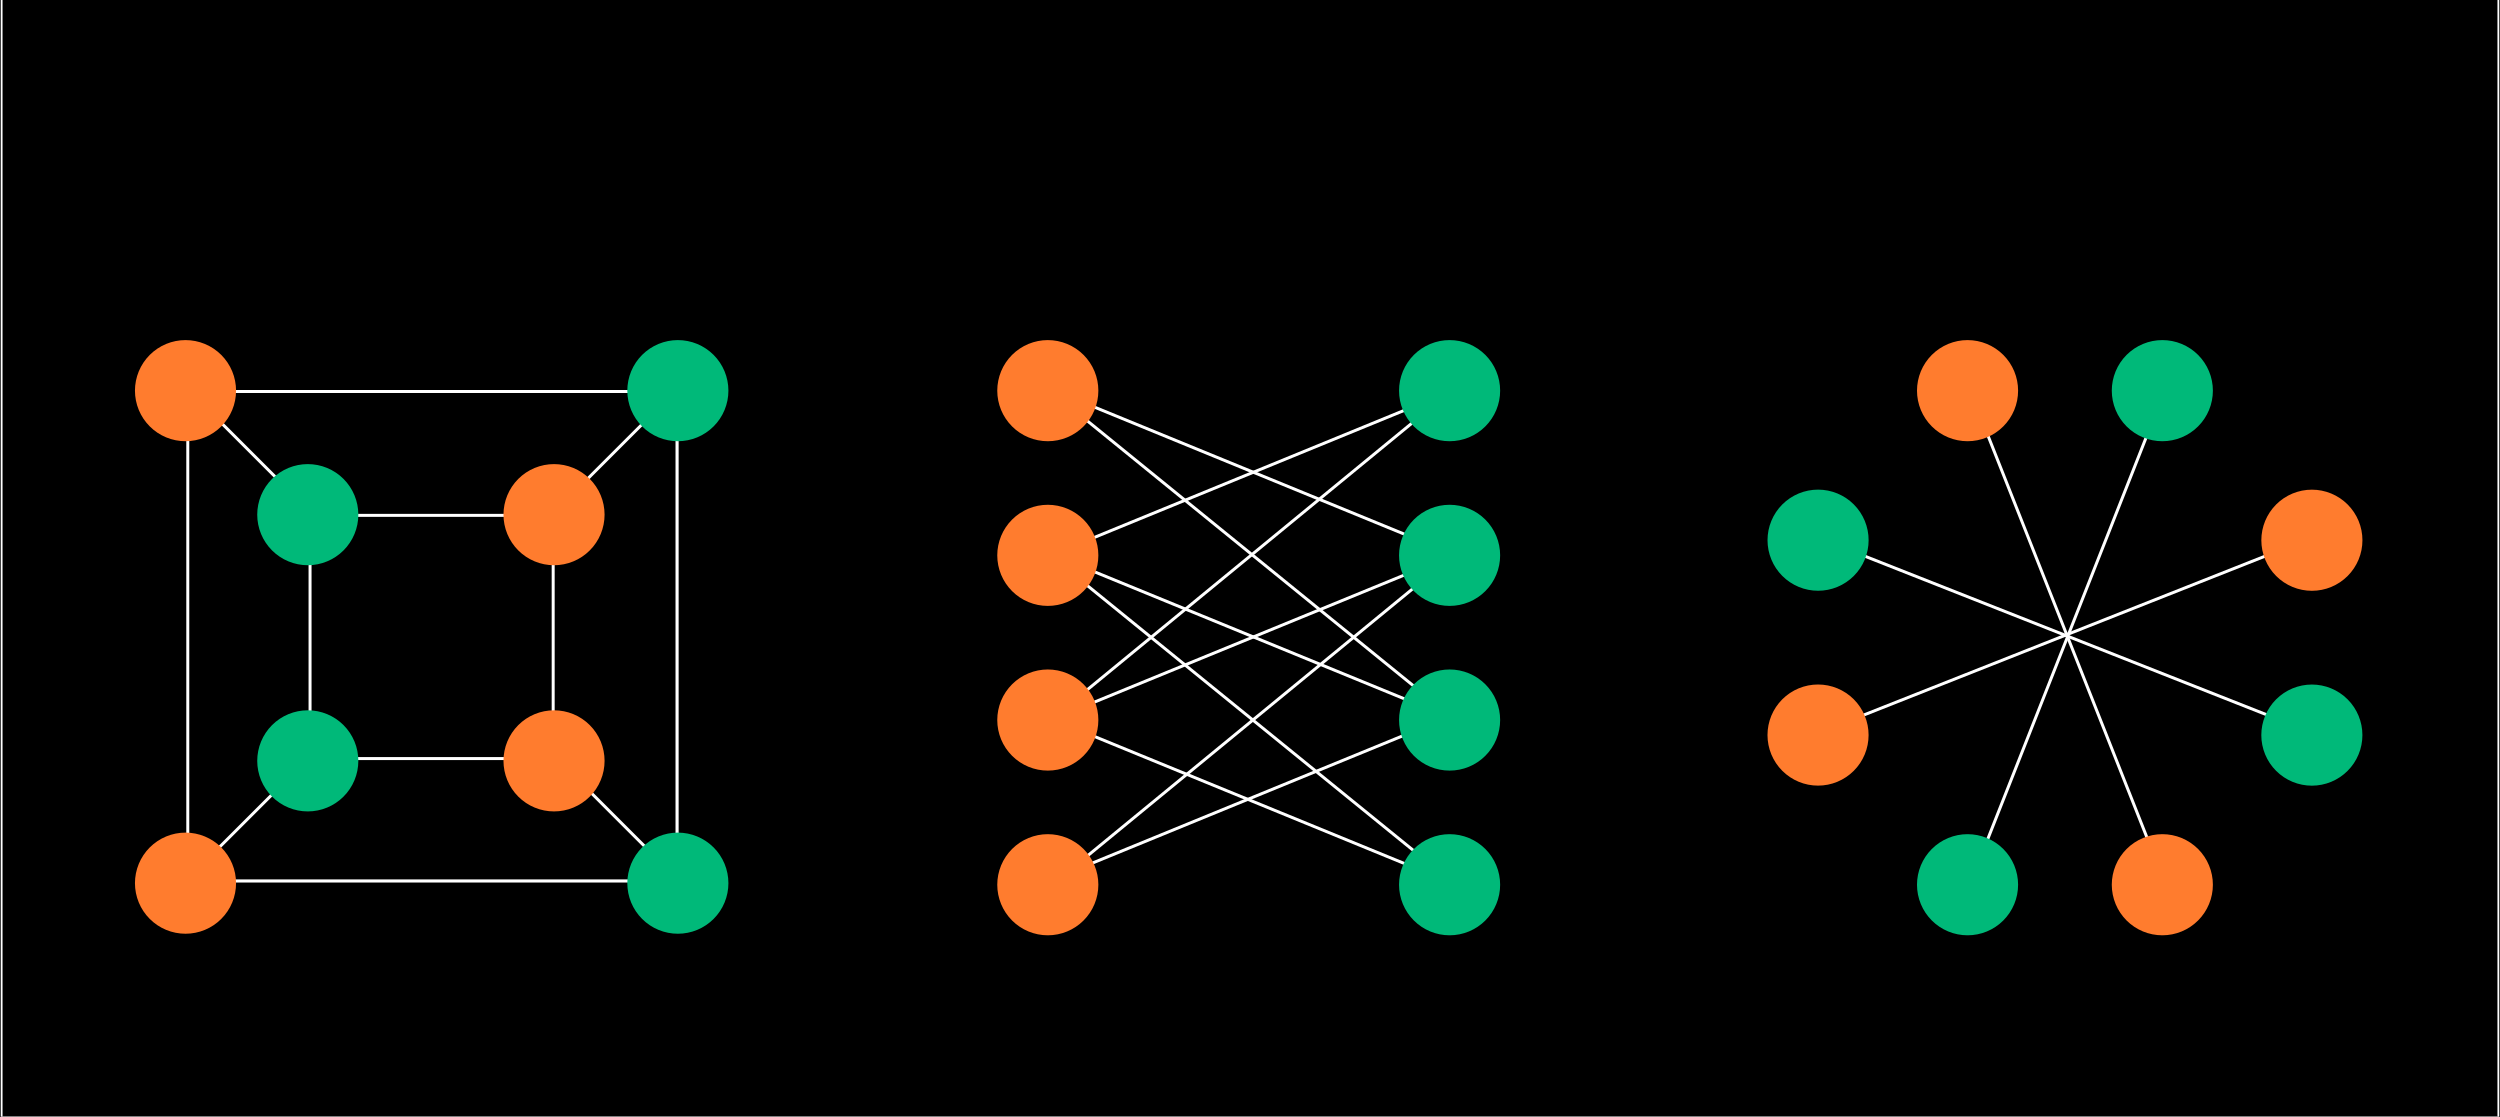 <svg xmlns="http://www.w3.org/2000/svg" xmlns:xlink="http://www.w3.org/1999/xlink" width="1920" zoomAndPan="magnify" viewBox="0 0 1440 643.5" height="858" preserveAspectRatio="xMidYMid meet" version="1.0"><rect x="0" y="0" width="1440" height="643.5" fill="#333333" stroke="none"/><defs><clipPath id="1aad1f44bd"><path d="M 0.559 0 L 1439.441 0 L 1439.441 643 L 0.559 643 Z M 0.559 0 " clip-rule="nonzero"/></clipPath><clipPath id="b32d40f66d"><path d="M 1 0 L 1439 0 L 1439 643 L 1 643 Z M 1 0 " clip-rule="nonzero"/></clipPath><clipPath id="7697005f8f"><path d="M 107.301 224.641 L 390.895 224.641 L 390.895 508.332 L 107.301 508.332 Z M 107.301 224.641 " clip-rule="nonzero"/></clipPath><clipPath id="71bd249c00"><path d="M 177.73 295.996 L 319.492 295.996 L 319.492 437.805 L 177.73 437.805 Z M 177.73 295.996 " clip-rule="nonzero"/></clipPath></defs><g clip-path="url(#1aad1f44bd)"><path fill="#ffffff" d="M 0.559 0 L 1439.441 0 L 1439.441 650.496 L 0.559 650.496 Z M 0.559 0 " fill-opacity="1" fill-rule="nonzero"/><path fill="#ffffff" d="M 0.559 0 L 1439.441 0 L 1439.441 643 L 0.559 643 Z M 0.559 0 " fill-opacity="1" fill-rule="nonzero"/><path fill="#ffffff" d="M 0.559 0 L 1439.441 0 L 1439.441 643 L 0.559 643 Z M 0.559 0 " fill-opacity="1" fill-rule="nonzero"/></g><g clip-path="url(#b32d40f66d)"><path fill="#000000" d="M 1.465 -37.484 L 1438.535 -37.484 L 1438.535 771.137 L 1.465 771.137 Z M 1.465 -37.484 " fill-opacity="1" fill-rule="nonzero"/></g><path fill="#ffffff" d="M 107.281 224.605 L 108.496 223.387 L 179.844 294.754 L 178.625 295.973 Z M 107.281 224.605 " fill-opacity="1" fill-rule="nonzero"/><path fill="#ffffff" d="M 319.551 436.934 L 320.766 435.715 L 392.109 507.082 L 390.895 508.297 Z M 319.551 436.934 " fill-opacity="1" fill-rule="nonzero"/><path fill="#ffffff" d="M 318.312 294.734 L 387.91 225.113 L 389.125 226.332 L 319.531 295.953 Z M 318.312 294.734 " fill-opacity="1" fill-rule="nonzero"/><path fill="#ffffff" d="M 107.797 505.363 L 177.395 435.742 L 178.609 436.957 L 109.016 506.578 Z M 107.797 505.363 " fill-opacity="1" fill-rule="nonzero"/><path fill="#ffffff" d="M 604.027 224.621 L 604.68 223.027 L 836.066 317.883 L 835.414 319.477 Z M 604.027 224.621 " fill-opacity="1" fill-rule="nonzero"/><path fill="#ffffff" d="M 603.977 414.309 L 604.629 412.715 L 836.016 507.57 L 835.363 509.164 Z M 603.977 414.309 " fill-opacity="1" fill-rule="nonzero"/><path fill="#ffffff" d="M 604.035 319.477 L 604.688 317.883 L 836.078 412.738 L 835.426 414.332 Z M 604.035 319.477 " fill-opacity="1" fill-rule="nonzero"/><path fill="#ffffff" d="M 603.996 319.426 L 835.383 224.562 L 836.035 226.156 L 604.648 321.02 Z M 603.996 319.426 " fill-opacity="1" fill-rule="nonzero"/><path fill="#ffffff" d="M 604.008 506.527 L 835.395 411.664 L 836.047 413.254 L 604.66 508.121 Z M 604.008 506.527 " fill-opacity="1" fill-rule="nonzero"/><path fill="#ffffff" d="M 604.004 414.285 L 835.391 319.422 L 836.043 321.016 L 604.656 415.879 Z M 604.004 414.285 " fill-opacity="1" fill-rule="nonzero"/><path fill="#ffffff" d="M 604.023 225.449 L 605.109 224.109 L 836.469 412.062 L 835.383 413.398 Z M 604.023 225.449 " fill-opacity="1" fill-rule="nonzero"/><path fill="#ffffff" d="M 604.488 414.078 L 834.848 224.898 L 835.938 226.23 L 605.582 415.41 Z M 604.488 414.078 " fill-opacity="1" fill-rule="nonzero"/><path fill="#ffffff" d="M 604.859 509.539 L 835.215 320.359 L 836.309 321.691 L 605.949 510.871 Z M 604.859 509.539 " fill-opacity="1" fill-rule="nonzero"/><path fill="#ffffff" d="M 604.035 320.309 L 605.121 318.973 L 836.48 506.922 L 835.395 508.258 Z M 604.035 320.309 " fill-opacity="1" fill-rule="nonzero"/><path fill="#ffffff" d="M 1133.758 224.641 L 1135.355 224.008 L 1247.578 507.711 L 1245.977 508.344 Z M 1133.758 224.641 " fill-opacity="1" fill-rule="nonzero"/><path fill="#ffffff" d="M 1047.629 310.824 L 1048.262 309.219 L 1332.746 421.496 L 1332.113 423.098 Z M 1047.629 310.824 " fill-opacity="1" fill-rule="nonzero"/><path fill="#ffffff" d="M 1046.965 421.434 L 1330.574 309.176 L 1331.207 310.777 L 1047.602 423.031 Z M 1046.965 421.434 " fill-opacity="1" fill-rule="nonzero"/><path fill="#ffffff" d="M 1133.812 509.207 L 1246.051 224.625 L 1247.652 225.258 L 1135.414 509.84 Z M 1133.812 509.207 " fill-opacity="1" fill-rule="nonzero"/><g clip-path="url(#7697005f8f)"><path fill="#ffffff" d="M 109.02 508.332 L 109.02 224.641 L 105.504 224.641 L 105.504 508.332 Z M 390.895 506.535 L 107.301 506.535 L 107.301 509.98 L 390.895 509.98 Z M 389.098 224.641 L 389.098 508.332 L 392.543 508.332 L 392.543 224.641 Z M 107.301 226.363 L 390.895 226.363 L 390.895 222.922 L 107.301 222.922 Z M 107.301 508.332 L 105.504 508.332 L 105.504 510.055 L 107.223 510.055 L 107.223 508.332 Z M 390.895 508.332 L 390.895 510.055 L 392.617 510.055 L 392.617 508.332 Z M 390.895 224.641 L 392.617 224.641 L 392.617 222.922 L 390.895 222.922 Z M 107.301 224.641 L 107.301 222.922 L 105.504 222.922 L 105.504 224.641 Z M 107.301 224.641 " fill-opacity="1" fill-rule="nonzero"/></g><g clip-path="url(#71bd249c00)"><path fill="#ffffff" d="M 179.453 437.805 L 179.453 295.996 L 176.008 295.996 L 176.008 437.805 Z M 319.566 436.082 L 177.73 436.082 L 177.73 439.527 L 319.566 439.527 Z M 317.77 295.996 L 317.77 437.805 L 321.211 437.805 L 321.211 295.996 Z M 177.73 297.719 L 319.566 297.719 L 319.566 294.199 L 177.73 294.199 Z M 177.73 437.805 L 176.008 437.805 L 176.008 439.527 L 177.73 439.527 Z M 319.566 437.805 L 319.566 439.527 L 321.289 439.527 L 321.289 437.805 Z M 319.566 295.996 L 321.289 295.996 L 321.289 294.199 L 319.566 294.199 Z M 177.73 295.996 L 177.73 294.199 L 176.008 294.199 L 176.008 295.922 L 177.73 295.922 Z M 177.73 295.996 " fill-opacity="1" fill-rule="nonzero"/></g><path fill="#ff7c2e" d="M 135.965 225.016 C 135.965 225.969 135.918 226.922 135.824 227.871 C 135.73 228.82 135.594 229.762 135.406 230.699 C 135.219 231.633 134.988 232.559 134.711 233.473 C 134.434 234.383 134.113 235.281 133.75 236.164 C 133.383 237.043 132.977 237.906 132.527 238.746 C 132.078 239.586 131.59 240.406 131.059 241.199 C 130.527 241.992 129.961 242.758 129.355 243.492 C 128.75 244.23 128.113 244.938 127.438 245.609 C 126.762 246.285 126.059 246.926 125.32 247.531 C 124.582 248.137 123.82 248.703 123.027 249.234 C 122.234 249.762 121.414 250.254 120.574 250.703 C 119.734 251.152 118.871 251.559 117.992 251.926 C 117.109 252.289 116.215 252.609 115.301 252.887 C 114.391 253.164 113.465 253.395 112.531 253.582 C 111.594 253.77 110.652 253.91 109.703 254 C 108.754 254.094 107.805 254.141 106.852 254.141 C 105.895 254.141 104.945 254.094 103.996 254 C 103.047 253.91 102.105 253.77 101.168 253.582 C 100.234 253.395 99.309 253.164 98.398 252.887 C 97.484 252.609 96.59 252.289 95.707 251.926 C 94.828 251.559 93.965 251.152 93.125 250.703 C 92.285 250.254 91.469 249.762 90.676 249.234 C 89.883 248.703 89.117 248.137 88.379 247.531 C 87.641 246.926 86.938 246.285 86.262 245.609 C 85.586 244.938 84.949 244.23 84.344 243.492 C 83.738 242.758 83.172 241.992 82.641 241.199 C 82.109 240.406 81.621 239.586 81.172 238.746 C 80.723 237.906 80.316 237.043 79.949 236.164 C 79.586 235.281 79.266 234.383 78.988 233.473 C 78.711 232.559 78.48 231.633 78.293 230.699 C 78.109 229.762 77.969 228.82 77.875 227.871 C 77.781 226.922 77.734 225.969 77.734 225.016 C 77.734 224.062 77.781 223.109 77.875 222.16 C 77.969 221.211 78.109 220.27 78.293 219.336 C 78.48 218.398 78.711 217.477 78.988 216.562 C 79.266 215.648 79.586 214.754 79.949 213.871 C 80.316 212.988 80.723 212.129 81.172 211.285 C 81.621 210.445 82.109 209.629 82.641 208.836 C 83.172 208.043 83.738 207.277 84.344 206.539 C 84.949 205.801 85.586 205.098 86.262 204.422 C 86.938 203.746 87.641 203.109 88.379 202.504 C 89.117 201.898 89.883 201.328 90.676 200.801 C 91.469 200.27 92.285 199.781 93.125 199.332 C 93.965 198.879 94.828 198.473 95.707 198.109 C 96.59 197.742 97.484 197.422 98.398 197.145 C 99.309 196.867 100.234 196.637 101.168 196.449 C 102.105 196.266 103.047 196.125 103.996 196.031 C 104.945 195.938 105.895 195.891 106.852 195.891 C 107.805 195.891 108.754 195.938 109.703 196.031 C 110.652 196.125 111.594 196.266 112.531 196.449 C 113.465 196.637 114.391 196.867 115.301 197.145 C 116.215 197.422 117.109 197.742 117.992 198.109 C 118.871 198.473 119.734 198.879 120.574 199.332 C 121.414 199.781 122.234 200.27 123.027 200.801 C 123.82 201.328 124.582 201.898 125.32 202.504 C 126.059 203.109 126.762 203.746 127.438 204.422 C 128.113 205.098 128.75 205.801 129.355 206.539 C 129.961 207.277 130.527 208.043 131.059 208.836 C 131.59 209.629 132.078 210.445 132.527 211.285 C 132.977 212.129 133.383 212.988 133.75 213.871 C 134.113 214.754 134.434 215.648 134.711 216.562 C 134.988 217.477 135.219 218.398 135.406 219.336 C 135.594 220.27 135.73 221.211 135.824 222.16 C 135.918 223.109 135.965 224.062 135.965 225.016 Z M 135.965 225.016 " fill-opacity="1" fill-rule="nonzero"/><path fill="#ff7c2e" d="M 348.234 438.254 C 348.234 439.207 348.188 440.16 348.094 441.109 C 348 442.059 347.859 443 347.672 443.934 C 347.488 444.871 347.254 445.797 346.98 446.707 C 346.703 447.621 346.383 448.52 346.016 449.398 C 345.652 450.281 345.246 451.141 344.793 451.984 C 344.344 452.824 343.855 453.641 343.324 454.434 C 342.797 455.227 342.23 455.992 341.625 456.73 C 341.02 457.469 340.379 458.172 339.703 458.848 C 339.031 459.523 338.324 460.164 337.586 460.766 C 336.852 461.371 336.086 461.941 335.293 462.469 C 334.5 463 333.684 463.488 332.844 463.938 C 332 464.391 331.141 464.797 330.258 465.16 C 329.379 465.527 328.48 465.848 327.57 466.125 C 326.656 466.402 325.734 466.633 324.797 466.82 C 323.863 467.004 322.918 467.145 321.973 467.238 C 321.023 467.332 320.07 467.379 319.117 467.379 C 318.164 467.379 317.211 467.332 316.262 467.238 C 315.312 467.145 314.371 467.004 313.438 466.82 C 312.5 466.633 311.578 466.402 310.664 466.125 C 309.754 465.848 308.855 465.527 307.977 465.16 C 307.094 464.797 306.234 464.391 305.391 463.938 C 304.551 463.488 303.734 463 302.941 462.469 C 302.148 461.941 301.383 461.371 300.645 460.766 C 299.91 460.164 299.203 459.523 298.527 458.848 C 297.855 458.172 297.215 457.469 296.609 456.73 C 296.004 455.992 295.438 455.227 294.91 454.434 C 294.379 453.641 293.891 452.824 293.438 451.984 C 292.988 451.141 292.582 450.281 292.219 449.398 C 291.852 448.52 291.531 447.621 291.254 446.707 C 290.977 445.797 290.746 444.871 290.562 443.934 C 290.375 443 290.234 442.059 290.141 441.109 C 290.047 440.16 290 439.207 290 438.254 C 290 437.301 290.047 436.348 290.141 435.398 C 290.234 434.449 290.375 433.508 290.562 432.57 C 290.746 431.637 290.977 430.711 291.254 429.797 C 291.531 428.887 291.852 427.988 292.219 427.105 C 292.582 426.227 292.988 425.363 293.438 424.523 C 293.891 423.684 294.379 422.863 294.91 422.07 C 295.438 421.277 296.004 420.512 296.609 419.777 C 297.215 419.039 297.855 418.332 298.527 417.66 C 299.203 416.984 299.91 416.344 300.645 415.738 C 301.383 415.133 302.148 414.566 302.941 414.035 C 303.734 413.508 304.551 413.016 305.391 412.566 C 306.234 412.117 307.094 411.711 307.977 411.344 C 308.855 410.98 309.754 410.66 310.664 410.383 C 311.578 410.105 312.5 409.875 313.438 409.688 C 314.371 409.5 315.312 409.363 316.262 409.27 C 317.211 409.176 318.164 409.129 319.117 409.129 C 320.07 409.129 321.023 409.176 321.973 409.27 C 322.918 409.363 323.863 409.5 324.797 409.688 C 325.734 409.875 326.656 410.105 327.57 410.383 C 328.48 410.66 329.379 410.98 330.258 411.344 C 331.141 411.711 332 412.117 332.844 412.566 C 333.684 413.016 334.5 413.508 335.293 414.035 C 336.086 414.566 336.852 415.133 337.586 415.738 C 338.324 416.344 339.031 416.984 339.703 417.66 C 340.379 418.332 341.02 419.039 341.625 419.777 C 342.23 420.512 342.797 421.277 343.324 422.07 C 343.855 422.863 344.344 423.684 344.793 424.523 C 345.246 425.363 345.652 426.227 346.016 427.105 C 346.383 427.988 346.703 428.887 346.98 429.797 C 347.254 430.711 347.488 431.637 347.672 432.57 C 347.859 433.508 348 434.449 348.094 435.398 C 348.188 436.348 348.234 437.301 348.234 438.254 Z M 348.234 438.254 " fill-opacity="1" fill-rule="nonzero"/><path fill="#ff7c2e" d="M 348.234 296.445 C 348.234 297.398 348.188 298.352 348.094 299.301 C 348 300.25 347.859 301.191 347.672 302.125 C 347.488 303.062 347.254 303.988 346.98 304.898 C 346.703 305.812 346.383 306.711 346.016 307.59 C 345.652 308.473 345.246 309.332 344.793 310.176 C 344.344 311.016 343.855 311.832 343.324 312.625 C 342.797 313.418 342.23 314.184 341.625 314.922 C 341.02 315.66 340.379 316.363 339.703 317.039 C 339.031 317.715 338.324 318.355 337.586 318.961 C 336.852 319.562 336.086 320.133 335.293 320.66 C 334.5 321.191 333.684 321.68 332.844 322.133 C 332 322.582 331.141 322.988 330.258 323.352 C 329.379 323.719 328.48 324.039 327.57 324.316 C 326.656 324.594 325.734 324.824 324.797 325.012 C 323.863 325.195 322.918 325.336 321.973 325.43 C 321.023 325.523 320.07 325.57 319.117 325.57 C 318.164 325.57 317.211 325.523 316.262 325.43 C 315.312 325.336 314.371 325.195 313.438 325.012 C 312.5 324.824 311.578 324.594 310.664 324.316 C 309.754 324.039 308.855 323.719 307.977 323.352 C 307.094 322.988 306.234 322.582 305.391 322.133 C 304.551 321.68 303.734 321.191 302.941 320.66 C 302.148 320.133 301.383 319.562 300.645 318.961 C 299.91 318.355 299.203 317.715 298.527 317.039 C 297.855 316.363 297.215 315.66 296.609 314.922 C 296.004 314.184 295.438 313.418 294.91 312.625 C 294.379 311.832 293.891 311.016 293.438 310.176 C 292.988 309.332 292.582 308.473 292.219 307.59 C 291.852 306.711 291.531 305.812 291.254 304.898 C 290.977 303.988 290.746 303.062 290.562 302.125 C 290.375 301.191 290.234 300.25 290.141 299.301 C 290.047 298.352 290 297.398 290 296.445 C 290 295.492 290.047 294.539 290.141 293.59 C 290.234 292.641 290.375 291.699 290.562 290.762 C 290.746 289.828 290.977 288.902 291.254 287.988 C 291.531 287.078 291.852 286.18 292.219 285.301 C 292.582 284.418 292.988 283.555 293.438 282.715 C 293.891 281.875 294.379 281.059 294.91 280.262 C 295.438 279.469 296.004 278.707 296.609 277.969 C 297.215 277.23 297.855 276.523 298.527 275.852 C 299.203 275.176 299.91 274.535 300.645 273.93 C 301.383 273.324 302.148 272.758 302.941 272.227 C 303.734 271.699 304.551 271.207 305.391 270.758 C 306.234 270.309 307.094 269.902 307.977 269.535 C 308.855 269.172 309.754 268.852 310.664 268.574 C 311.578 268.297 312.5 268.066 313.438 267.879 C 314.371 267.691 315.312 267.555 316.262 267.461 C 317.211 267.367 318.164 267.32 319.117 267.32 C 320.07 267.32 321.023 267.367 321.973 267.461 C 322.918 267.555 323.863 267.691 324.797 267.879 C 325.734 268.066 326.656 268.297 327.57 268.574 C 328.48 268.852 329.379 269.172 330.258 269.535 C 331.141 269.902 332 270.309 332.844 270.758 C 333.684 271.207 334.5 271.699 335.293 272.227 C 336.086 272.758 336.852 273.324 337.586 273.93 C 338.324 274.535 339.031 275.176 339.703 275.852 C 340.379 276.523 341.02 277.23 341.625 277.969 C 342.23 278.707 342.797 279.469 343.324 280.262 C 343.855 281.059 344.344 281.875 344.793 282.715 C 345.246 283.555 345.652 284.418 346.016 285.301 C 346.383 286.18 346.703 287.078 346.98 287.988 C 347.254 288.902 347.488 289.828 347.672 290.762 C 347.859 291.699 348 292.641 348.094 293.59 C 348.188 294.539 348.234 295.492 348.234 296.445 Z M 348.234 296.445 " fill-opacity="1" fill-rule="nonzero"/><path fill="#00b979" d="M 419.562 225.016 C 419.562 225.969 419.516 226.922 419.422 227.871 C 419.328 228.82 419.188 229.762 419.004 230.699 C 418.816 231.633 418.586 232.559 418.309 233.473 C 418.031 234.383 417.711 235.281 417.348 236.164 C 416.98 237.043 416.574 237.906 416.125 238.746 C 415.676 239.586 415.184 240.406 414.656 241.199 C 414.125 241.992 413.559 242.758 412.953 243.492 C 412.348 244.23 411.707 244.938 411.035 245.609 C 410.359 246.285 409.656 246.926 408.918 247.531 C 408.18 248.137 407.414 248.703 406.621 249.234 C 405.828 249.762 405.012 250.254 404.172 250.703 C 403.332 251.152 402.469 251.559 401.59 251.926 C 400.707 252.289 399.812 252.609 398.898 252.887 C 397.984 253.164 397.062 253.395 396.125 253.582 C 395.191 253.77 394.25 253.91 393.301 254 C 392.352 254.094 391.398 254.141 390.445 254.141 C 389.492 254.141 388.543 254.094 387.594 254 C 386.645 253.91 385.703 253.77 384.766 253.582 C 383.832 253.395 382.906 253.164 381.996 252.887 C 381.082 252.609 380.188 252.289 379.305 251.926 C 378.422 251.559 377.562 251.152 376.723 250.703 C 375.879 250.254 375.062 249.762 374.27 249.234 C 373.477 248.703 372.715 248.137 371.977 247.531 C 371.238 246.926 370.531 246.285 369.859 245.609 C 369.184 244.938 368.547 244.23 367.941 243.492 C 367.336 242.758 366.77 241.992 366.238 241.199 C 365.707 240.406 365.219 239.586 364.77 238.746 C 364.32 237.906 363.914 237.043 363.547 236.164 C 363.184 235.281 362.863 234.383 362.586 233.473 C 362.309 232.559 362.078 231.633 361.891 230.699 C 361.703 229.762 361.566 228.82 361.473 227.871 C 361.379 226.922 361.332 225.969 361.332 225.016 C 361.332 224.062 361.379 223.109 361.473 222.16 C 361.566 221.211 361.703 220.27 361.891 219.336 C 362.078 218.398 362.309 217.477 362.586 216.562 C 362.863 215.648 363.184 214.754 363.547 213.871 C 363.914 212.988 364.32 212.129 364.77 211.285 C 365.219 210.445 365.707 209.629 366.238 208.836 C 366.77 208.043 367.336 207.277 367.941 206.539 C 368.547 205.801 369.184 205.098 369.859 204.422 C 370.531 203.746 371.238 203.109 371.977 202.504 C 372.715 201.898 373.477 201.328 374.27 200.801 C 375.062 200.27 375.879 199.781 376.723 199.332 C 377.562 198.879 378.422 198.473 379.305 198.109 C 380.188 197.742 381.082 197.422 381.996 197.145 C 382.906 196.867 383.832 196.637 384.766 196.449 C 385.703 196.266 386.645 196.125 387.594 196.031 C 388.543 195.938 389.492 195.891 390.445 195.891 C 391.398 195.891 392.352 195.938 393.301 196.031 C 394.25 196.125 395.191 196.266 396.125 196.449 C 397.062 196.637 397.984 196.867 398.898 197.145 C 399.812 197.422 400.707 197.742 401.59 198.109 C 402.469 198.473 403.332 198.879 404.172 199.332 C 405.012 199.781 405.828 200.27 406.621 200.801 C 407.414 201.328 408.18 201.898 408.918 202.504 C 409.656 203.109 410.359 203.746 411.035 204.422 C 411.707 205.098 412.348 205.801 412.953 206.539 C 413.559 207.277 414.125 208.043 414.656 208.836 C 415.184 209.629 415.676 210.445 416.125 211.285 C 416.574 212.129 416.98 212.988 417.348 213.871 C 417.711 214.754 418.031 215.648 418.309 216.562 C 418.586 217.477 418.816 218.398 419.004 219.336 C 419.188 220.27 419.328 221.211 419.422 222.16 C 419.516 223.109 419.562 224.062 419.562 225.016 Z M 419.562 225.016 " fill-opacity="1" fill-rule="nonzero"/><path fill="#00b979" d="M 206.398 296.445 C 206.398 297.398 206.352 298.352 206.258 299.301 C 206.164 300.25 206.023 301.191 205.836 302.125 C 205.652 303.062 205.422 303.988 205.145 304.898 C 204.867 305.812 204.547 306.711 204.18 307.59 C 203.816 308.473 203.41 309.332 202.957 310.176 C 202.508 311.016 202.02 311.832 201.488 312.625 C 200.961 313.418 200.395 314.184 199.789 314.922 C 199.184 315.66 198.543 316.363 197.867 317.039 C 197.195 317.715 196.488 318.355 195.754 318.961 C 195.016 319.562 194.25 320.133 193.457 320.66 C 192.664 321.191 191.848 321.68 191.008 322.133 C 190.164 322.582 189.305 322.988 188.422 323.352 C 187.543 323.719 186.645 324.039 185.734 324.316 C 184.82 324.594 183.898 324.824 182.961 325.012 C 182.027 325.195 181.086 325.336 180.137 325.43 C 179.188 325.523 178.234 325.57 177.281 325.57 C 176.328 325.57 175.375 325.523 174.426 325.43 C 173.477 325.336 172.535 325.195 171.602 325.012 C 170.664 324.824 169.742 324.594 168.828 324.316 C 167.918 324.039 167.02 323.719 166.141 323.352 C 165.258 322.988 164.398 322.582 163.555 322.133 C 162.715 321.68 161.898 321.191 161.105 320.66 C 160.312 320.133 159.547 319.562 158.809 318.961 C 158.074 318.355 157.367 317.715 156.691 317.039 C 156.02 316.363 155.379 315.66 154.773 314.922 C 154.168 314.184 153.602 313.418 153.074 312.625 C 152.543 311.832 152.055 311.016 151.602 310.176 C 151.152 309.332 150.746 308.473 150.383 307.59 C 150.016 306.711 149.695 305.812 149.418 304.898 C 149.141 303.988 148.91 303.062 148.727 302.125 C 148.539 301.191 148.398 300.25 148.305 299.301 C 148.211 298.352 148.164 297.398 148.164 296.445 C 148.164 295.492 148.211 294.539 148.305 293.59 C 148.398 292.641 148.539 291.699 148.727 290.762 C 148.91 289.828 149.141 288.902 149.418 287.988 C 149.695 287.078 150.016 286.18 150.383 285.301 C 150.746 284.418 151.152 283.555 151.602 282.715 C 152.055 281.875 152.543 281.059 153.074 280.262 C 153.602 279.469 154.168 278.707 154.773 277.969 C 155.379 277.23 156.02 276.523 156.691 275.852 C 157.367 275.176 158.074 274.535 158.809 273.93 C 159.547 273.324 160.312 272.758 161.105 272.227 C 161.898 271.699 162.715 271.207 163.555 270.758 C 164.398 270.309 165.258 269.902 166.141 269.535 C 167.02 269.172 167.918 268.852 168.828 268.574 C 169.742 268.297 170.664 268.066 171.602 267.879 C 172.535 267.691 173.477 267.555 174.426 267.461 C 175.375 267.367 176.328 267.32 177.281 267.32 C 178.234 267.32 179.188 267.367 180.137 267.461 C 181.086 267.555 182.027 267.691 182.961 267.879 C 183.898 268.066 184.82 268.297 185.734 268.574 C 186.645 268.852 187.543 269.172 188.422 269.535 C 189.305 269.902 190.164 270.309 191.008 270.758 C 191.848 271.207 192.664 271.699 193.457 272.227 C 194.25 272.758 195.016 273.324 195.754 273.93 C 196.488 274.535 197.195 275.176 197.867 275.852 C 198.543 276.523 199.184 277.23 199.789 277.969 C 200.395 278.707 200.961 279.469 201.488 280.262 C 202.02 281.059 202.508 281.875 202.957 282.715 C 203.41 283.555 203.816 284.418 204.18 285.301 C 204.547 286.18 204.867 287.078 205.145 287.988 C 205.422 288.902 205.652 289.828 205.836 290.762 C 206.023 291.699 206.164 292.641 206.258 293.59 C 206.352 294.539 206.398 295.492 206.398 296.445 Z M 206.398 296.445 " fill-opacity="1" fill-rule="nonzero"/><path fill="#00b979" d="M 206.398 438.254 C 206.398 439.207 206.352 440.16 206.258 441.109 C 206.164 442.059 206.023 443 205.836 443.934 C 205.652 444.871 205.422 445.797 205.145 446.707 C 204.867 447.621 204.547 448.52 204.18 449.398 C 203.816 450.281 203.41 451.141 202.957 451.984 C 202.508 452.824 202.02 453.641 201.488 454.434 C 200.961 455.227 200.395 455.992 199.789 456.73 C 199.184 457.469 198.543 458.172 197.867 458.848 C 197.195 459.523 196.488 460.164 195.754 460.766 C 195.016 461.371 194.25 461.941 193.457 462.469 C 192.664 463 191.848 463.488 191.008 463.938 C 190.164 464.391 189.305 464.797 188.422 465.16 C 187.543 465.527 186.645 465.848 185.734 466.125 C 184.82 466.402 183.898 466.633 182.961 466.82 C 182.027 467.004 181.086 467.145 180.137 467.238 C 179.188 467.332 178.234 467.379 177.281 467.379 C 176.328 467.379 175.375 467.332 174.426 467.238 C 173.477 467.145 172.535 467.004 171.602 466.82 C 170.664 466.633 169.742 466.402 168.828 466.125 C 167.918 465.848 167.02 465.527 166.141 465.16 C 165.258 464.797 164.398 464.391 163.555 463.938 C 162.715 463.488 161.898 463 161.105 462.469 C 160.312 461.941 159.547 461.371 158.809 460.766 C 158.074 460.164 157.367 459.523 156.691 458.848 C 156.02 458.172 155.379 457.469 154.773 456.73 C 154.168 455.992 153.602 455.227 153.074 454.434 C 152.543 453.641 152.055 452.824 151.602 451.984 C 151.152 451.141 150.746 450.281 150.383 449.398 C 150.016 448.52 149.695 447.621 149.418 446.707 C 149.141 445.797 148.91 444.871 148.727 443.934 C 148.539 443 148.398 442.059 148.305 441.109 C 148.211 440.16 148.164 439.207 148.164 438.254 C 148.164 437.301 148.211 436.348 148.305 435.398 C 148.398 434.449 148.539 433.508 148.727 432.57 C 148.91 431.637 149.141 430.711 149.418 429.797 C 149.695 428.887 150.016 427.988 150.383 427.105 C 150.746 426.227 151.152 425.363 151.602 424.523 C 152.055 423.684 152.543 422.863 153.074 422.07 C 153.602 421.277 154.168 420.512 154.773 419.777 C 155.379 419.039 156.02 418.332 156.691 417.66 C 157.367 416.984 158.074 416.344 158.809 415.738 C 159.547 415.133 160.312 414.566 161.105 414.035 C 161.898 413.508 162.715 413.016 163.555 412.566 C 164.398 412.117 165.258 411.711 166.141 411.344 C 167.02 410.98 167.918 410.66 168.828 410.383 C 169.742 410.105 170.664 409.875 171.602 409.688 C 172.535 409.5 173.477 409.363 174.426 409.27 C 175.375 409.176 176.328 409.129 177.281 409.129 C 178.234 409.129 179.188 409.176 180.137 409.27 C 181.086 409.363 182.027 409.5 182.961 409.688 C 183.898 409.875 184.82 410.105 185.734 410.383 C 186.645 410.66 187.543 410.98 188.422 411.344 C 189.305 411.711 190.164 412.117 191.008 412.566 C 191.848 413.016 192.664 413.508 193.457 414.035 C 194.25 414.566 195.016 415.133 195.754 415.738 C 196.488 416.344 197.195 416.984 197.867 417.66 C 198.543 418.332 199.184 419.039 199.789 419.777 C 200.395 420.512 200.961 421.277 201.488 422.07 C 202.02 422.863 202.508 423.684 202.957 424.523 C 203.41 425.363 203.816 426.227 204.18 427.105 C 204.547 427.988 204.867 428.887 205.145 429.797 C 205.422 430.711 205.652 431.637 205.836 432.57 C 206.023 433.508 206.164 434.449 206.258 435.398 C 206.352 436.348 206.398 437.301 206.398 438.254 Z M 206.398 438.254 " fill-opacity="1" fill-rule="nonzero"/><path fill="#ff7c2e" d="M 135.965 508.707 C 135.965 509.66 135.918 510.613 135.824 511.562 C 135.73 512.512 135.594 513.453 135.406 514.391 C 135.219 515.324 134.988 516.25 134.711 517.164 C 134.434 518.074 134.113 518.973 133.75 519.855 C 133.383 520.734 132.977 521.598 132.527 522.438 C 132.078 523.277 131.59 524.098 131.059 524.891 C 130.527 525.684 129.961 526.449 129.355 527.184 C 128.75 527.922 128.113 528.629 127.438 529.301 C 126.762 529.977 126.059 530.617 125.32 531.223 C 124.582 531.828 123.82 532.395 123.027 532.926 C 122.234 533.453 121.414 533.945 120.574 534.395 C 119.734 534.844 118.871 535.25 117.992 535.617 C 117.109 535.98 116.215 536.301 115.301 536.578 C 114.391 536.855 113.465 537.086 112.531 537.273 C 111.594 537.461 110.652 537.602 109.703 537.691 C 108.754 537.785 107.805 537.832 106.852 537.832 C 105.895 537.832 104.945 537.785 103.996 537.691 C 103.047 537.602 102.105 537.461 101.168 537.273 C 100.234 537.086 99.309 536.855 98.398 536.578 C 97.484 536.301 96.59 535.98 95.707 535.617 C 94.828 535.25 93.965 534.844 93.125 534.395 C 92.285 533.945 91.469 533.453 90.676 532.926 C 89.883 532.395 89.117 531.828 88.379 531.223 C 87.641 530.617 86.938 529.977 86.262 529.301 C 85.586 528.629 84.949 527.922 84.344 527.184 C 83.738 526.449 83.172 525.684 82.641 524.891 C 82.109 524.098 81.621 523.277 81.172 522.438 C 80.723 521.598 80.316 520.734 79.949 519.855 C 79.586 518.973 79.266 518.074 78.988 517.164 C 78.711 516.25 78.48 515.324 78.293 514.391 C 78.109 513.453 77.969 512.512 77.875 511.562 C 77.781 510.613 77.734 509.66 77.734 508.707 C 77.734 507.754 77.781 506.801 77.875 505.852 C 77.969 504.902 78.109 503.961 78.293 503.027 C 78.48 502.09 78.711 501.168 78.988 500.254 C 79.266 499.34 79.586 498.445 79.949 497.562 C 80.316 496.68 80.723 495.82 81.172 494.977 C 81.621 494.137 82.109 493.32 82.641 492.527 C 83.172 491.734 83.738 490.969 84.344 490.23 C 84.949 489.492 85.586 488.789 86.262 488.113 C 86.938 487.438 87.641 486.801 88.379 486.195 C 89.117 485.59 89.883 485.02 90.676 484.492 C 91.469 483.961 92.285 483.473 93.125 483.023 C 93.965 482.57 94.828 482.164 95.707 481.801 C 96.59 481.434 97.484 481.113 98.398 480.836 C 99.309 480.559 100.234 480.328 101.168 480.141 C 102.105 479.957 103.047 479.816 103.996 479.723 C 104.945 479.629 105.895 479.582 106.852 479.582 C 107.805 479.582 108.754 479.629 109.703 479.723 C 110.652 479.816 111.594 479.957 112.531 480.141 C 113.465 480.328 114.391 480.559 115.301 480.836 C 116.215 481.113 117.109 481.434 117.992 481.801 C 118.871 482.164 119.734 482.57 120.574 483.023 C 121.414 483.473 122.234 483.961 123.027 484.492 C 123.82 485.02 124.582 485.59 125.32 486.195 C 126.059 486.801 126.762 487.438 127.438 488.113 C 128.113 488.789 128.75 489.492 129.355 490.23 C 129.961 490.969 130.527 491.734 131.059 492.527 C 131.59 493.32 132.078 494.137 132.527 494.977 C 132.977 495.82 133.383 496.68 133.75 497.562 C 134.113 498.445 134.434 499.34 134.711 500.254 C 134.988 501.168 135.219 502.09 135.406 503.027 C 135.594 503.961 135.73 504.902 135.824 505.852 C 135.918 506.801 135.965 507.754 135.965 508.707 Z M 135.965 508.707 " fill-opacity="1" fill-rule="nonzero"/><path fill="#ff7c2e" d="M 632.652 225.016 C 632.652 225.969 632.605 226.922 632.512 227.871 C 632.418 228.82 632.281 229.762 632.094 230.699 C 631.906 231.633 631.676 232.559 631.398 233.473 C 631.121 234.383 630.801 235.281 630.438 236.164 C 630.07 237.043 629.664 237.906 629.215 238.746 C 628.766 239.586 628.277 240.406 627.746 241.199 C 627.215 241.992 626.648 242.758 626.043 243.492 C 625.438 244.23 624.801 244.938 624.125 245.609 C 623.449 246.285 622.746 246.926 622.008 247.531 C 621.27 248.137 620.508 248.703 619.715 249.234 C 618.922 249.762 618.102 250.254 617.262 250.703 C 616.422 251.152 615.559 251.559 614.68 251.926 C 613.797 252.289 612.902 252.609 611.988 252.887 C 611.078 253.164 610.152 253.395 609.219 253.582 C 608.281 253.77 607.34 253.91 606.391 254 C 605.441 254.094 604.492 254.141 603.539 254.141 C 602.582 254.141 601.633 254.094 600.684 254 C 599.734 253.91 598.793 253.77 597.855 253.582 C 596.922 253.395 595.996 253.164 595.086 252.887 C 594.172 252.609 593.277 252.289 592.395 251.926 C 591.516 251.559 590.652 251.152 589.812 250.703 C 588.973 250.254 588.156 249.762 587.363 249.234 C 586.57 248.703 585.805 248.137 585.066 247.531 C 584.328 246.926 583.625 246.285 582.949 245.609 C 582.273 244.938 581.637 244.23 581.031 243.492 C 580.426 242.758 579.859 241.992 579.328 241.199 C 578.797 240.406 578.309 239.586 577.859 238.746 C 577.41 237.906 577.004 237.043 576.637 236.164 C 576.273 235.281 575.953 234.383 575.676 233.473 C 575.398 232.559 575.168 231.633 574.98 230.699 C 574.797 229.762 574.656 228.82 574.562 227.871 C 574.469 226.922 574.422 225.969 574.422 225.016 C 574.422 224.062 574.469 223.109 574.562 222.16 C 574.656 221.211 574.797 220.27 574.98 219.336 C 575.168 218.398 575.398 217.477 575.676 216.562 C 575.953 215.648 576.273 214.754 576.637 213.871 C 577.004 212.988 577.41 212.129 577.859 211.285 C 578.309 210.445 578.797 209.629 579.328 208.836 C 579.859 208.043 580.426 207.277 581.031 206.539 C 581.637 205.801 582.273 205.098 582.949 204.422 C 583.625 203.746 584.328 203.109 585.066 202.504 C 585.805 201.898 586.57 201.328 587.363 200.801 C 588.156 200.27 588.973 199.781 589.812 199.332 C 590.652 198.879 591.516 198.473 592.395 198.109 C 593.277 197.742 594.172 197.422 595.086 197.145 C 595.996 196.867 596.922 196.637 597.855 196.449 C 598.793 196.266 599.734 196.125 600.684 196.031 C 601.633 195.938 602.582 195.891 603.539 195.891 C 604.492 195.891 605.441 195.938 606.391 196.031 C 607.34 196.125 608.281 196.266 609.219 196.449 C 610.152 196.637 611.078 196.867 611.988 197.145 C 612.902 197.422 613.797 197.742 614.68 198.109 C 615.559 198.473 616.422 198.879 617.262 199.332 C 618.102 199.781 618.922 200.27 619.715 200.801 C 620.508 201.328 621.27 201.898 622.008 202.504 C 622.746 203.109 623.449 203.746 624.125 204.422 C 624.801 205.098 625.438 205.801 626.043 206.539 C 626.648 207.277 627.215 208.043 627.746 208.836 C 628.277 209.629 628.766 210.445 629.215 211.285 C 629.664 212.129 630.07 212.988 630.438 213.871 C 630.801 214.754 631.121 215.648 631.398 216.562 C 631.676 217.477 631.906 218.398 632.094 219.336 C 632.281 220.27 632.418 221.211 632.512 222.16 C 632.605 223.109 632.652 224.062 632.652 225.016 Z M 632.652 225.016 " fill-opacity="1" fill-rule="nonzero"/><path fill="#ff7c2e" d="M 632.652 319.879 C 632.652 320.832 632.605 321.785 632.512 322.734 C 632.418 323.684 632.281 324.625 632.094 325.562 C 631.906 326.496 631.676 327.422 631.398 328.336 C 631.121 329.246 630.801 330.145 630.438 331.027 C 630.07 331.906 629.664 332.77 629.215 333.609 C 628.766 334.449 628.277 335.27 627.746 336.062 C 627.215 336.855 626.648 337.621 626.043 338.355 C 625.438 339.094 624.801 339.801 624.125 340.477 C 623.449 341.148 622.746 341.789 622.008 342.395 C 621.27 343 620.508 343.566 619.715 344.098 C 618.922 344.625 618.102 345.117 617.262 345.566 C 616.422 346.016 615.559 346.422 614.68 346.789 C 613.797 347.152 612.902 347.473 611.988 347.75 C 611.078 348.027 610.152 348.258 609.219 348.445 C 608.281 348.633 607.34 348.77 606.391 348.863 C 605.441 348.957 604.492 349.004 603.539 349.004 C 602.582 349.004 601.633 348.957 600.684 348.863 C 599.734 348.77 598.793 348.633 597.855 348.445 C 596.922 348.258 595.996 348.027 595.086 347.75 C 594.172 347.473 593.277 347.152 592.395 346.789 C 591.516 346.422 590.652 346.016 589.812 345.566 C 588.973 345.117 588.156 344.625 587.363 344.098 C 586.57 343.566 585.805 343 585.066 342.395 C 584.328 341.789 583.625 341.148 582.949 340.477 C 582.273 339.801 581.637 339.094 581.031 338.355 C 580.426 337.621 579.859 336.855 579.328 336.062 C 578.797 335.27 578.309 334.449 577.859 333.609 C 577.41 332.77 577.004 331.906 576.637 331.027 C 576.273 330.145 575.953 329.246 575.676 328.336 C 575.398 327.422 575.168 326.496 574.98 325.562 C 574.797 324.625 574.656 323.684 574.562 322.734 C 574.469 321.785 574.422 320.832 574.422 319.879 C 574.422 318.926 574.469 317.973 574.562 317.023 C 574.656 316.074 574.797 315.133 574.98 314.199 C 575.168 313.262 575.398 312.34 575.676 311.426 C 575.953 310.512 576.273 309.617 576.637 308.734 C 577.004 307.852 577.41 306.992 577.859 306.148 C 578.309 305.309 578.797 304.492 579.328 303.699 C 579.859 302.906 580.426 302.141 581.031 301.402 C 581.637 300.664 582.273 299.961 582.949 299.285 C 583.625 298.609 584.328 297.973 585.066 297.367 C 585.805 296.762 586.57 296.191 587.363 295.664 C 588.156 295.133 588.973 294.645 589.812 294.195 C 590.652 293.742 591.516 293.336 592.395 292.973 C 593.277 292.605 594.172 292.285 595.086 292.008 C 595.996 291.73 596.922 291.5 597.855 291.312 C 598.793 291.129 599.734 290.988 600.684 290.895 C 601.633 290.801 602.582 290.754 603.539 290.754 C 604.492 290.754 605.441 290.801 606.391 290.895 C 607.34 290.988 608.281 291.129 609.219 291.312 C 610.152 291.5 611.078 291.73 611.988 292.008 C 612.902 292.285 613.797 292.605 614.68 292.973 C 615.559 293.336 616.422 293.742 617.262 294.195 C 618.102 294.645 618.922 295.133 619.715 295.664 C 620.508 296.191 621.27 296.762 622.008 297.367 C 622.746 297.973 623.449 298.609 624.125 299.285 C 624.801 299.961 625.438 300.664 626.043 301.402 C 626.648 302.141 627.215 302.906 627.746 303.699 C 628.277 304.492 628.766 305.309 629.215 306.148 C 629.664 306.992 630.07 307.852 630.438 308.734 C 630.801 309.617 631.121 310.512 631.398 311.426 C 631.676 312.34 631.906 313.262 632.094 314.199 C 632.281 315.133 632.418 316.074 632.512 317.023 C 632.605 317.973 632.652 318.926 632.652 319.879 Z M 632.652 319.879 " fill-opacity="1" fill-rule="nonzero"/><path fill="#ff7c2e" d="M 632.652 414.742 C 632.652 415.695 632.605 416.648 632.512 417.598 C 632.418 418.547 632.281 419.488 632.094 420.426 C 631.906 421.359 631.676 422.285 631.398 423.199 C 631.121 424.109 630.801 425.008 630.438 425.891 C 630.07 426.77 629.664 427.633 629.215 428.473 C 628.766 429.312 628.277 430.133 627.746 430.926 C 627.215 431.719 626.648 432.484 626.043 433.219 C 625.438 433.957 624.801 434.664 624.125 435.336 C 623.449 436.012 622.746 436.652 622.008 437.258 C 621.27 437.863 620.508 438.43 619.715 438.961 C 618.922 439.488 618.102 439.98 617.262 440.43 C 616.422 440.879 615.559 441.285 614.68 441.652 C 613.797 442.016 612.902 442.336 611.988 442.613 C 611.078 442.891 610.152 443.121 609.219 443.309 C 608.281 443.496 607.34 443.633 606.391 443.727 C 605.441 443.82 604.492 443.867 603.539 443.867 C 602.582 443.867 601.633 443.82 600.684 443.727 C 599.734 443.633 598.793 443.496 597.855 443.309 C 596.922 443.121 595.996 442.891 595.086 442.613 C 594.172 442.336 593.277 442.016 592.395 441.652 C 591.516 441.285 590.652 440.879 589.812 440.43 C 588.973 439.98 588.156 439.488 587.363 438.961 C 586.57 438.43 585.805 437.863 585.066 437.258 C 584.328 436.652 583.625 436.012 582.949 435.336 C 582.273 434.664 581.637 433.957 581.031 433.219 C 580.426 432.484 579.859 431.719 579.328 430.926 C 578.797 430.133 578.309 429.312 577.859 428.473 C 577.41 427.633 577.004 426.77 576.637 425.891 C 576.273 425.008 575.953 424.109 575.676 423.199 C 575.398 422.285 575.168 421.359 574.98 420.426 C 574.797 419.488 574.656 418.547 574.562 417.598 C 574.469 416.648 574.422 415.695 574.422 414.742 C 574.422 413.789 574.469 412.836 574.562 411.887 C 574.656 410.938 574.797 409.996 574.98 409.062 C 575.168 408.125 575.398 407.203 575.676 406.289 C 575.953 405.375 576.273 404.48 576.637 403.598 C 577.004 402.715 577.41 401.855 577.859 401.012 C 578.309 400.172 578.797 399.355 579.328 398.562 C 579.859 397.77 580.426 397.004 581.031 396.266 C 581.637 395.527 582.273 394.824 582.949 394.148 C 583.625 393.473 584.328 392.836 585.066 392.23 C 585.805 391.625 586.57 391.055 587.363 390.527 C 588.156 389.996 588.973 389.508 589.812 389.059 C 590.652 388.605 591.516 388.199 592.395 387.836 C 593.277 387.469 594.172 387.148 595.086 386.871 C 595.996 386.594 596.922 386.363 597.855 386.176 C 598.793 385.992 599.734 385.852 600.684 385.758 C 601.633 385.664 602.582 385.617 603.539 385.617 C 604.492 385.617 605.441 385.664 606.391 385.758 C 607.34 385.852 608.281 385.992 609.219 386.176 C 610.152 386.363 611.078 386.594 611.988 386.871 C 612.902 387.148 613.797 387.469 614.68 387.836 C 615.559 388.199 616.422 388.605 617.262 389.059 C 618.102 389.508 618.922 389.996 619.715 390.527 C 620.508 391.055 621.27 391.625 622.008 392.23 C 622.746 392.836 623.449 393.473 624.125 394.148 C 624.801 394.824 625.438 395.527 626.043 396.266 C 626.648 397.004 627.215 397.77 627.746 398.562 C 628.277 399.355 628.766 400.172 629.215 401.012 C 629.664 401.855 630.07 402.715 630.438 403.598 C 630.801 404.48 631.121 405.375 631.398 406.289 C 631.676 407.203 631.906 408.125 632.094 409.062 C 632.281 409.996 632.418 410.938 632.512 411.887 C 632.605 412.836 632.652 413.789 632.652 414.742 Z M 632.652 414.742 " fill-opacity="1" fill-rule="nonzero"/><path fill="#ff7c2e" d="M 632.652 509.605 C 632.652 510.559 632.605 511.512 632.512 512.461 C 632.418 513.41 632.281 514.352 632.094 515.289 C 631.906 516.223 631.676 517.148 631.398 518.062 C 631.121 518.973 630.801 519.871 630.438 520.754 C 630.07 521.633 629.664 522.496 629.215 523.336 C 628.766 524.176 628.277 524.996 627.746 525.789 C 627.215 526.582 626.648 527.348 626.043 528.082 C 625.438 528.82 624.801 529.527 624.125 530.203 C 623.449 530.875 622.746 531.516 622.008 532.121 C 621.27 532.727 620.508 533.293 619.715 533.824 C 618.922 534.352 618.102 534.844 617.262 535.293 C 616.422 535.742 615.559 536.148 614.68 536.516 C 613.797 536.879 612.902 537.199 611.988 537.477 C 611.078 537.754 610.152 537.984 609.219 538.172 C 608.281 538.359 607.34 538.5 606.391 538.59 C 605.441 538.684 604.492 538.73 603.539 538.73 C 602.582 538.73 601.633 538.684 600.684 538.59 C 599.734 538.5 598.793 538.359 597.855 538.172 C 596.922 537.984 595.996 537.754 595.086 537.477 C 594.172 537.199 593.277 536.879 592.395 536.516 C 591.516 536.148 590.652 535.742 589.812 535.293 C 588.973 534.844 588.156 534.352 587.363 533.824 C 586.57 533.293 585.805 532.727 585.066 532.121 C 584.328 531.516 583.625 530.875 582.949 530.203 C 582.273 529.527 581.637 528.82 581.031 528.082 C 580.426 527.348 579.859 526.582 579.328 525.789 C 578.797 524.996 578.309 524.176 577.859 523.336 C 577.41 522.496 577.004 521.633 576.637 520.754 C 576.273 519.871 575.953 518.973 575.676 518.062 C 575.398 517.148 575.168 516.223 574.98 515.289 C 574.797 514.352 574.656 513.41 574.562 512.461 C 574.469 511.512 574.422 510.559 574.422 509.605 C 574.422 508.652 574.469 507.699 574.562 506.75 C 574.656 505.801 574.797 504.859 574.98 503.926 C 575.168 502.988 575.398 502.066 575.676 501.152 C 575.953 500.238 576.273 499.344 576.637 498.461 C 577.004 497.578 577.41 496.719 577.859 495.875 C 578.309 495.035 578.797 494.219 579.328 493.426 C 579.859 492.633 580.426 491.867 581.031 491.129 C 581.637 490.391 582.273 489.688 582.949 489.012 C 583.625 488.336 584.328 487.699 585.066 487.094 C 585.805 486.488 586.57 485.918 587.363 485.391 C 588.156 484.859 588.973 484.371 589.812 483.922 C 590.652 483.469 591.516 483.062 592.395 482.699 C 593.277 482.332 594.172 482.012 595.086 481.734 C 595.996 481.457 596.922 481.227 597.855 481.039 C 598.793 480.855 599.734 480.715 600.684 480.621 C 601.633 480.527 602.582 480.48 603.539 480.48 C 604.492 480.48 605.441 480.527 606.391 480.621 C 607.34 480.715 608.281 480.855 609.219 481.039 C 610.152 481.227 611.078 481.457 611.988 481.734 C 612.902 482.012 613.797 482.332 614.68 482.699 C 615.559 483.062 616.422 483.469 617.262 483.922 C 618.102 484.371 618.922 484.859 619.715 485.391 C 620.508 485.918 621.27 486.488 622.008 487.094 C 622.746 487.699 623.449 488.336 624.125 489.012 C 624.801 489.688 625.438 490.391 626.043 491.129 C 626.648 491.867 627.215 492.633 627.746 493.426 C 628.277 494.219 628.766 495.035 629.215 495.875 C 629.664 496.719 630.07 497.578 630.438 498.461 C 630.801 499.344 631.121 500.238 631.398 501.152 C 631.676 502.066 631.906 502.988 632.094 503.926 C 632.281 504.859 632.418 505.801 632.512 506.75 C 632.605 507.699 632.652 508.652 632.652 509.605 Z M 632.652 509.605 " fill-opacity="1" fill-rule="nonzero"/><path fill="#00b979" d="M 864.082 225.016 C 864.082 225.969 864.035 226.922 863.941 227.871 C 863.848 228.82 863.707 229.762 863.523 230.699 C 863.336 231.633 863.105 232.559 862.828 233.473 C 862.551 234.383 862.23 235.281 861.863 236.164 C 861.5 237.043 861.094 237.906 860.645 238.746 C 860.195 239.586 859.703 240.406 859.176 241.199 C 858.645 241.992 858.078 242.758 857.473 243.492 C 856.867 244.23 856.227 244.938 855.555 245.609 C 854.879 246.285 854.172 246.926 853.438 247.531 C 852.699 248.137 851.934 248.703 851.141 249.234 C 850.348 249.762 849.531 250.254 848.691 250.703 C 847.848 251.152 846.988 251.559 846.109 251.926 C 845.227 252.289 844.328 252.609 843.418 252.887 C 842.504 253.164 841.582 253.395 840.645 253.582 C 839.711 253.77 838.77 253.91 837.82 254 C 836.871 254.094 835.918 254.141 834.965 254.141 C 834.012 254.141 833.062 254.094 832.113 254 C 831.164 253.91 830.219 253.77 829.285 253.582 C 828.352 253.395 827.426 253.164 826.516 252.887 C 825.602 252.609 824.703 252.289 823.824 251.926 C 822.941 251.559 822.082 251.152 821.242 250.703 C 820.398 250.254 819.582 249.762 818.789 249.234 C 817.996 248.703 817.23 248.137 816.496 247.531 C 815.758 246.926 815.051 246.285 814.379 245.609 C 813.703 244.938 813.062 244.23 812.457 243.492 C 811.855 242.758 811.285 241.992 810.758 241.199 C 810.227 240.406 809.738 239.586 809.289 238.746 C 808.84 237.906 808.43 237.043 808.066 236.164 C 807.703 235.281 807.379 234.383 807.105 233.473 C 806.828 232.559 806.594 231.633 806.41 230.699 C 806.223 229.762 806.082 228.82 805.988 227.871 C 805.898 226.922 805.852 225.969 805.852 225.016 C 805.852 224.062 805.898 223.109 805.988 222.16 C 806.082 221.211 806.223 220.27 806.41 219.336 C 806.594 218.398 806.828 217.477 807.105 216.562 C 807.379 215.648 807.703 214.754 808.066 213.871 C 808.43 212.988 808.84 212.129 809.289 211.285 C 809.738 210.445 810.227 209.629 810.758 208.836 C 811.285 208.043 811.855 207.277 812.457 206.539 C 813.062 205.801 813.703 205.098 814.379 204.422 C 815.051 203.746 815.758 203.109 816.496 202.504 C 817.23 201.898 817.996 201.328 818.789 200.801 C 819.582 200.27 820.398 199.781 821.242 199.332 C 822.082 198.879 822.941 198.473 823.824 198.109 C 824.703 197.742 825.602 197.422 826.516 197.145 C 827.426 196.867 828.352 196.637 829.285 196.449 C 830.219 196.266 831.164 196.125 832.113 196.031 C 833.062 195.938 834.012 195.891 834.965 195.891 C 835.918 195.891 836.871 195.938 837.82 196.031 C 838.77 196.125 839.711 196.266 840.645 196.449 C 841.582 196.637 842.504 196.867 843.418 197.145 C 844.328 197.422 845.227 197.742 846.109 198.109 C 846.988 198.473 847.848 198.879 848.691 199.332 C 849.531 199.781 850.348 200.27 851.141 200.801 C 851.934 201.328 852.699 201.898 853.438 202.504 C 854.172 203.109 854.879 203.746 855.555 204.422 C 856.227 205.098 856.867 205.801 857.473 206.539 C 858.078 207.277 858.645 208.043 859.176 208.836 C 859.703 209.629 860.195 210.445 860.645 211.285 C 861.094 212.129 861.5 212.988 861.863 213.871 C 862.23 214.754 862.551 215.648 862.828 216.562 C 863.105 217.477 863.336 218.398 863.523 219.336 C 863.707 220.27 863.848 221.211 863.941 222.16 C 864.035 223.109 864.082 224.062 864.082 225.016 Z M 864.082 225.016 " fill-opacity="1" fill-rule="nonzero"/><path fill="#00b979" d="M 864.082 319.879 C 864.082 320.832 864.035 321.785 863.941 322.734 C 863.848 323.684 863.707 324.625 863.523 325.562 C 863.336 326.496 863.105 327.422 862.828 328.336 C 862.551 329.246 862.23 330.145 861.863 331.027 C 861.5 331.906 861.094 332.77 860.645 333.609 C 860.195 334.449 859.703 335.27 859.176 336.062 C 858.645 336.855 858.078 337.621 857.473 338.355 C 856.867 339.094 856.227 339.801 855.555 340.477 C 854.879 341.148 854.172 341.789 853.438 342.395 C 852.699 343 851.934 343.566 851.141 344.098 C 850.348 344.625 849.531 345.117 848.691 345.566 C 847.848 346.016 846.988 346.422 846.109 346.789 C 845.227 347.152 844.328 347.473 843.418 347.75 C 842.504 348.027 841.582 348.258 840.645 348.445 C 839.711 348.633 838.77 348.77 837.82 348.863 C 836.871 348.957 835.918 349.004 834.965 349.004 C 834.012 349.004 833.062 348.957 832.113 348.863 C 831.164 348.77 830.219 348.633 829.285 348.445 C 828.352 348.258 827.426 348.027 826.516 347.75 C 825.602 347.473 824.703 347.152 823.824 346.789 C 822.941 346.422 822.082 346.016 821.242 345.566 C 820.398 345.117 819.582 344.625 818.789 344.098 C 817.996 343.566 817.23 343 816.496 342.395 C 815.758 341.789 815.051 341.148 814.379 340.477 C 813.703 339.801 813.062 339.094 812.457 338.355 C 811.855 337.621 811.285 336.855 810.758 336.062 C 810.227 335.27 809.738 334.449 809.289 333.609 C 808.84 332.77 808.43 331.906 808.066 331.027 C 807.703 330.145 807.379 329.246 807.105 328.336 C 806.828 327.422 806.594 326.496 806.41 325.562 C 806.223 324.625 806.082 323.684 805.988 322.734 C 805.898 321.785 805.852 320.832 805.852 319.879 C 805.852 318.926 805.898 317.973 805.988 317.023 C 806.082 316.074 806.223 315.133 806.41 314.199 C 806.594 313.262 806.828 312.34 807.105 311.426 C 807.379 310.512 807.703 309.617 808.066 308.734 C 808.43 307.852 808.84 306.992 809.289 306.148 C 809.738 305.309 810.227 304.492 810.758 303.699 C 811.285 302.906 811.855 302.141 812.457 301.402 C 813.062 300.664 813.703 299.961 814.379 299.285 C 815.051 298.609 815.758 297.973 816.496 297.367 C 817.23 296.762 817.996 296.191 818.789 295.664 C 819.582 295.133 820.398 294.645 821.242 294.195 C 822.082 293.742 822.941 293.336 823.824 292.973 C 824.703 292.605 825.602 292.285 826.516 292.008 C 827.426 291.73 828.352 291.5 829.285 291.312 C 830.219 291.129 831.164 290.988 832.113 290.895 C 833.062 290.801 834.012 290.754 834.965 290.754 C 835.918 290.754 836.871 290.801 837.82 290.895 C 838.77 290.988 839.711 291.129 840.645 291.312 C 841.582 291.5 842.504 291.73 843.418 292.008 C 844.328 292.285 845.227 292.605 846.109 292.973 C 846.988 293.336 847.848 293.742 848.691 294.195 C 849.531 294.645 850.348 295.133 851.141 295.664 C 851.934 296.191 852.699 296.762 853.438 297.367 C 854.172 297.973 854.879 298.609 855.555 299.285 C 856.227 299.961 856.867 300.664 857.473 301.402 C 858.078 302.141 858.645 302.906 859.176 303.699 C 859.703 304.492 860.195 305.309 860.645 306.148 C 861.094 306.992 861.5 307.852 861.863 308.734 C 862.23 309.617 862.551 310.512 862.828 311.426 C 863.105 312.34 863.336 313.262 863.523 314.199 C 863.707 315.133 863.848 316.074 863.941 317.023 C 864.035 317.973 864.082 318.926 864.082 319.879 Z M 864.082 319.879 " fill-opacity="1" fill-rule="nonzero"/><path fill="#00b979" d="M 864.082 414.742 C 864.082 415.695 864.035 416.648 863.941 417.598 C 863.848 418.547 863.707 419.488 863.523 420.426 C 863.336 421.359 863.105 422.285 862.828 423.199 C 862.551 424.109 862.23 425.008 861.863 425.891 C 861.5 426.77 861.094 427.633 860.645 428.473 C 860.195 429.312 859.703 430.133 859.176 430.926 C 858.645 431.719 858.078 432.484 857.473 433.219 C 856.867 433.957 856.227 434.664 855.555 435.336 C 854.879 436.012 854.172 436.652 853.438 437.258 C 852.699 437.863 851.934 438.43 851.141 438.961 C 850.348 439.488 849.531 439.98 848.691 440.43 C 847.848 440.879 846.988 441.285 846.109 441.652 C 845.227 442.016 844.328 442.336 843.418 442.613 C 842.504 442.891 841.582 443.121 840.645 443.309 C 839.711 443.496 838.77 443.633 837.82 443.727 C 836.871 443.82 835.918 443.867 834.965 443.867 C 834.012 443.867 833.062 443.82 832.113 443.727 C 831.164 443.633 830.219 443.496 829.285 443.309 C 828.352 443.121 827.426 442.891 826.516 442.613 C 825.602 442.336 824.703 442.016 823.824 441.652 C 822.941 441.285 822.082 440.879 821.242 440.43 C 820.398 439.98 819.582 439.488 818.789 438.961 C 817.996 438.43 817.23 437.863 816.496 437.258 C 815.758 436.652 815.051 436.012 814.379 435.336 C 813.703 434.664 813.062 433.957 812.457 433.219 C 811.855 432.484 811.285 431.719 810.758 430.926 C 810.227 430.133 809.738 429.312 809.289 428.473 C 808.84 427.633 808.43 426.77 808.066 425.891 C 807.703 425.008 807.379 424.109 807.105 423.199 C 806.828 422.285 806.594 421.359 806.41 420.426 C 806.223 419.488 806.082 418.547 805.988 417.598 C 805.898 416.648 805.852 415.695 805.852 414.742 C 805.852 413.789 805.898 412.836 805.988 411.887 C 806.082 410.938 806.223 409.996 806.41 409.062 C 806.594 408.125 806.828 407.203 807.105 406.289 C 807.379 405.375 807.703 404.48 808.066 403.598 C 808.43 402.715 808.84 401.855 809.289 401.012 C 809.738 400.172 810.227 399.355 810.758 398.562 C 811.285 397.77 811.855 397.004 812.457 396.266 C 813.062 395.527 813.703 394.824 814.379 394.148 C 815.051 393.473 815.758 392.836 816.496 392.23 C 817.23 391.625 817.996 391.055 818.789 390.527 C 819.582 389.996 820.398 389.508 821.242 389.059 C 822.082 388.605 822.941 388.199 823.824 387.836 C 824.703 387.469 825.602 387.148 826.516 386.871 C 827.426 386.594 828.352 386.363 829.285 386.176 C 830.219 385.992 831.164 385.852 832.113 385.758 C 833.062 385.664 834.012 385.617 834.965 385.617 C 835.918 385.617 836.871 385.664 837.82 385.758 C 838.77 385.852 839.711 385.992 840.645 386.176 C 841.582 386.363 842.504 386.594 843.418 386.871 C 844.328 387.148 845.227 387.469 846.109 387.836 C 846.988 388.199 847.848 388.605 848.691 389.059 C 849.531 389.508 850.348 389.996 851.141 390.527 C 851.934 391.055 852.699 391.625 853.438 392.23 C 854.172 392.836 854.879 393.473 855.555 394.148 C 856.227 394.824 856.867 395.527 857.473 396.266 C 858.078 397.004 858.645 397.77 859.176 398.562 C 859.703 399.355 860.195 400.172 860.645 401.012 C 861.094 401.855 861.5 402.715 861.863 403.598 C 862.23 404.48 862.551 405.375 862.828 406.289 C 863.105 407.203 863.336 408.125 863.523 409.062 C 863.707 409.996 863.848 410.938 863.941 411.887 C 864.035 412.836 864.082 413.789 864.082 414.742 Z M 864.082 414.742 " fill-opacity="1" fill-rule="nonzero"/><path fill="#00b979" d="M 864.082 509.605 C 864.082 510.559 864.035 511.512 863.941 512.461 C 863.848 513.41 863.707 514.352 863.523 515.289 C 863.336 516.223 863.105 517.148 862.828 518.062 C 862.551 518.973 862.23 519.871 861.863 520.754 C 861.5 521.633 861.094 522.496 860.645 523.336 C 860.195 524.176 859.703 524.996 859.176 525.789 C 858.645 526.582 858.078 527.348 857.473 528.082 C 856.867 528.82 856.227 529.527 855.555 530.203 C 854.879 530.875 854.172 531.516 853.438 532.121 C 852.699 532.727 851.934 533.293 851.141 533.824 C 850.348 534.352 849.531 534.844 848.691 535.293 C 847.848 535.742 846.988 536.148 846.109 536.516 C 845.227 536.879 844.328 537.199 843.418 537.477 C 842.504 537.754 841.582 537.984 840.645 538.172 C 839.711 538.359 838.77 538.5 837.82 538.59 C 836.871 538.684 835.918 538.73 834.965 538.73 C 834.012 538.73 833.062 538.684 832.113 538.59 C 831.164 538.5 830.219 538.359 829.285 538.172 C 828.352 537.984 827.426 537.754 826.516 537.477 C 825.602 537.199 824.703 536.879 823.824 536.516 C 822.941 536.148 822.082 535.742 821.242 535.293 C 820.398 534.844 819.582 534.352 818.789 533.824 C 817.996 533.293 817.23 532.727 816.496 532.121 C 815.758 531.516 815.051 530.875 814.379 530.203 C 813.703 529.527 813.062 528.82 812.457 528.082 C 811.855 527.348 811.285 526.582 810.758 525.789 C 810.227 524.996 809.738 524.176 809.289 523.336 C 808.84 522.496 808.43 521.633 808.066 520.754 C 807.703 519.871 807.379 518.973 807.105 518.062 C 806.828 517.148 806.594 516.223 806.41 515.289 C 806.223 514.352 806.082 513.41 805.988 512.461 C 805.898 511.512 805.852 510.559 805.852 509.605 C 805.852 508.652 805.898 507.699 805.988 506.75 C 806.082 505.801 806.223 504.859 806.41 503.926 C 806.594 502.988 806.828 502.066 807.105 501.152 C 807.379 500.238 807.703 499.344 808.066 498.461 C 808.43 497.578 808.84 496.719 809.289 495.875 C 809.738 495.035 810.227 494.219 810.758 493.426 C 811.285 492.633 811.855 491.867 812.457 491.129 C 813.062 490.391 813.703 489.688 814.379 489.012 C 815.051 488.336 815.758 487.699 816.496 487.094 C 817.23 486.488 817.996 485.918 818.789 485.391 C 819.582 484.859 820.398 484.371 821.242 483.922 C 822.082 483.469 822.941 483.062 823.824 482.699 C 824.703 482.332 825.602 482.012 826.516 481.734 C 827.426 481.457 828.352 481.227 829.285 481.039 C 830.219 480.855 831.164 480.715 832.113 480.621 C 833.062 480.527 834.012 480.48 834.965 480.48 C 835.918 480.48 836.871 480.527 837.82 480.621 C 838.77 480.715 839.711 480.855 840.645 481.039 C 841.582 481.227 842.504 481.457 843.418 481.734 C 844.328 482.012 845.227 482.332 846.109 482.699 C 846.988 483.062 847.848 483.469 848.691 483.922 C 849.531 484.371 850.348 484.859 851.141 485.391 C 851.934 485.918 852.699 486.488 853.438 487.094 C 854.172 487.699 854.879 488.336 855.555 489.012 C 856.227 489.688 856.867 490.391 857.473 491.129 C 858.078 491.867 858.645 492.633 859.176 493.426 C 859.703 494.219 860.195 495.035 860.645 495.875 C 861.094 496.719 861.5 497.578 861.863 498.461 C 862.23 499.344 862.551 500.238 862.828 501.152 C 863.105 502.066 863.336 502.988 863.523 503.926 C 863.707 504.859 863.848 505.801 863.941 506.75 C 864.035 507.699 864.082 508.652 864.082 509.605 Z M 864.082 509.605 " fill-opacity="1" fill-rule="nonzero"/><path fill="#ff7c2e" d="M 1162.422 225.016 C 1162.422 225.969 1162.375 226.922 1162.281 227.871 C 1162.188 228.82 1162.051 229.762 1161.863 230.699 C 1161.676 231.633 1161.445 232.559 1161.168 233.473 C 1160.891 234.383 1160.57 235.281 1160.207 236.164 C 1159.844 237.043 1159.434 237.906 1158.984 238.746 C 1158.535 239.586 1158.047 240.406 1157.516 241.199 C 1156.988 241.992 1156.418 242.758 1155.812 243.492 C 1155.211 244.23 1154.57 244.938 1153.895 245.609 C 1153.223 246.285 1152.516 246.926 1151.777 247.531 C 1151.043 248.137 1150.277 248.703 1149.484 249.234 C 1148.691 249.762 1147.875 250.254 1147.031 250.703 C 1146.191 251.152 1145.332 251.559 1144.449 251.926 C 1143.57 252.289 1142.672 252.609 1141.758 252.887 C 1140.848 253.164 1139.922 253.395 1138.988 253.582 C 1138.051 253.77 1137.109 253.91 1136.16 254 C 1135.211 254.094 1134.262 254.141 1133.309 254.141 C 1132.355 254.141 1131.402 254.094 1130.453 254 C 1129.504 253.91 1128.562 253.77 1127.629 253.582 C 1126.691 253.395 1125.77 253.164 1124.855 252.887 C 1123.941 252.609 1123.047 252.289 1122.164 251.926 C 1121.285 251.559 1120.422 251.152 1119.582 250.703 C 1118.742 250.254 1117.926 249.762 1117.133 249.234 C 1116.34 248.703 1115.574 248.137 1114.836 247.531 C 1114.098 246.926 1113.395 246.285 1112.719 245.609 C 1112.047 244.938 1111.406 244.23 1110.801 243.492 C 1110.195 242.758 1109.629 241.992 1109.098 241.199 C 1108.57 240.406 1108.078 239.586 1107.629 238.746 C 1107.18 237.906 1106.773 237.043 1106.406 236.164 C 1106.043 235.281 1105.723 234.383 1105.445 233.473 C 1105.168 232.559 1104.938 231.633 1104.75 230.699 C 1104.566 229.762 1104.426 228.82 1104.332 227.871 C 1104.238 226.922 1104.191 225.969 1104.191 225.016 C 1104.191 224.062 1104.238 223.109 1104.332 222.16 C 1104.426 221.211 1104.566 220.27 1104.75 219.336 C 1104.938 218.398 1105.168 217.477 1105.445 216.562 C 1105.723 215.648 1106.043 214.754 1106.406 213.871 C 1106.773 212.988 1107.18 212.129 1107.629 211.285 C 1108.078 210.445 1108.57 209.629 1109.098 208.836 C 1109.629 208.043 1110.195 207.277 1110.801 206.539 C 1111.406 205.801 1112.047 205.098 1112.719 204.422 C 1113.395 203.746 1114.098 203.109 1114.836 202.504 C 1115.574 201.898 1116.34 201.328 1117.133 200.801 C 1117.926 200.27 1118.742 199.781 1119.582 199.332 C 1120.422 198.879 1121.285 198.473 1122.164 198.109 C 1123.047 197.742 1123.941 197.422 1124.855 197.145 C 1125.77 196.867 1126.691 196.637 1127.629 196.449 C 1128.562 196.266 1129.504 196.125 1130.453 196.031 C 1131.402 195.938 1132.355 195.891 1133.309 195.891 C 1134.262 195.891 1135.211 195.938 1136.16 196.031 C 1137.109 196.125 1138.051 196.266 1138.988 196.449 C 1139.922 196.637 1140.848 196.867 1141.758 197.145 C 1142.672 197.422 1143.57 197.742 1144.449 198.109 C 1145.332 198.473 1146.191 198.879 1147.031 199.332 C 1147.875 199.781 1148.691 200.27 1149.484 200.801 C 1150.277 201.328 1151.043 201.898 1151.777 202.504 C 1152.516 203.109 1153.223 203.746 1153.895 204.422 C 1154.57 205.098 1155.211 205.801 1155.812 206.539 C 1156.418 207.277 1156.988 208.043 1157.516 208.836 C 1158.047 209.629 1158.535 210.445 1158.984 211.285 C 1159.434 212.129 1159.844 212.988 1160.207 213.871 C 1160.57 214.754 1160.891 215.648 1161.168 216.562 C 1161.445 217.477 1161.676 218.398 1161.863 219.336 C 1162.051 220.27 1162.191 221.211 1162.281 222.16 C 1162.375 223.109 1162.422 224.062 1162.422 225.016 Z M 1162.422 225.016 " fill-opacity="1" fill-rule="nonzero"/><path fill="#00b979" d="M 1162.422 509.605 C 1162.422 510.559 1162.375 511.512 1162.281 512.461 C 1162.188 513.41 1162.051 514.352 1161.863 515.289 C 1161.676 516.223 1161.445 517.148 1161.168 518.062 C 1160.891 518.973 1160.57 519.871 1160.207 520.754 C 1159.844 521.633 1159.434 522.496 1158.984 523.336 C 1158.535 524.176 1158.047 524.996 1157.516 525.789 C 1156.988 526.582 1156.418 527.348 1155.812 528.082 C 1155.211 528.82 1154.57 529.527 1153.895 530.203 C 1153.223 530.875 1152.516 531.516 1151.777 532.121 C 1151.043 532.727 1150.277 533.293 1149.484 533.824 C 1148.691 534.352 1147.875 534.844 1147.031 535.293 C 1146.191 535.742 1145.332 536.148 1144.449 536.516 C 1143.57 536.879 1142.672 537.199 1141.758 537.477 C 1140.848 537.754 1139.922 537.984 1138.988 538.172 C 1138.051 538.359 1137.109 538.5 1136.16 538.59 C 1135.211 538.684 1134.262 538.73 1133.309 538.73 C 1132.355 538.73 1131.402 538.684 1130.453 538.59 C 1129.504 538.5 1128.562 538.359 1127.629 538.172 C 1126.691 537.984 1125.77 537.754 1124.855 537.477 C 1123.941 537.199 1123.047 536.879 1122.164 536.516 C 1121.285 536.148 1120.422 535.742 1119.582 535.293 C 1118.742 534.844 1117.926 534.352 1117.133 533.824 C 1116.34 533.293 1115.574 532.727 1114.836 532.121 C 1114.098 531.516 1113.395 530.875 1112.719 530.203 C 1112.047 529.527 1111.406 528.82 1110.801 528.082 C 1110.195 527.348 1109.629 526.582 1109.098 525.789 C 1108.57 524.996 1108.078 524.176 1107.629 523.336 C 1107.18 522.496 1106.773 521.633 1106.406 520.754 C 1106.043 519.871 1105.723 518.973 1105.445 518.062 C 1105.168 517.148 1104.938 516.223 1104.75 515.289 C 1104.566 514.352 1104.426 513.41 1104.332 512.461 C 1104.238 511.512 1104.191 510.559 1104.191 509.605 C 1104.191 508.652 1104.238 507.699 1104.332 506.75 C 1104.426 505.801 1104.566 504.859 1104.75 503.926 C 1104.938 502.988 1105.168 502.066 1105.445 501.152 C 1105.723 500.238 1106.043 499.344 1106.406 498.461 C 1106.773 497.578 1107.18 496.719 1107.629 495.875 C 1108.078 495.035 1108.57 494.219 1109.098 493.426 C 1109.629 492.633 1110.195 491.867 1110.801 491.129 C 1111.406 490.391 1112.047 489.688 1112.719 489.012 C 1113.395 488.336 1114.098 487.699 1114.836 487.094 C 1115.574 486.488 1116.34 485.918 1117.133 485.391 C 1117.926 484.859 1118.742 484.371 1119.582 483.922 C 1120.422 483.469 1121.285 483.062 1122.164 482.699 C 1123.047 482.332 1123.941 482.012 1124.855 481.734 C 1125.77 481.457 1126.691 481.227 1127.629 481.039 C 1128.562 480.855 1129.504 480.715 1130.453 480.621 C 1131.402 480.527 1132.355 480.48 1133.309 480.48 C 1134.262 480.48 1135.211 480.527 1136.16 480.621 C 1137.109 480.715 1138.051 480.855 1138.988 481.039 C 1139.922 481.227 1140.848 481.457 1141.758 481.734 C 1142.672 482.012 1143.57 482.332 1144.449 482.699 C 1145.332 483.062 1146.191 483.469 1147.031 483.922 C 1147.875 484.371 1148.691 484.859 1149.484 485.391 C 1150.277 485.918 1151.043 486.488 1151.777 487.094 C 1152.516 487.699 1153.223 488.336 1153.895 489.012 C 1154.57 489.688 1155.211 490.391 1155.812 491.129 C 1156.418 491.867 1156.988 492.633 1157.516 493.426 C 1158.047 494.219 1158.535 495.035 1158.984 495.875 C 1159.434 496.719 1159.844 497.578 1160.207 498.461 C 1160.57 499.344 1160.891 500.238 1161.168 501.152 C 1161.445 502.066 1161.676 502.988 1161.863 503.926 C 1162.051 504.859 1162.191 505.801 1162.281 506.75 C 1162.375 507.699 1162.422 508.652 1162.422 509.605 Z M 1162.422 509.605 " fill-opacity="1" fill-rule="nonzero"/><path fill="#00b979" d="M 1274.621 225.016 C 1274.621 225.969 1274.574 226.922 1274.48 227.871 C 1274.387 228.82 1274.246 229.762 1274.059 230.699 C 1273.875 231.633 1273.641 232.559 1273.367 233.473 C 1273.09 234.383 1272.77 235.281 1272.402 236.164 C 1272.039 237.043 1271.633 237.906 1271.18 238.746 C 1270.73 239.586 1270.242 240.406 1269.711 241.199 C 1269.184 241.992 1268.617 242.758 1268.012 243.492 C 1267.406 244.23 1266.766 244.938 1266.09 245.609 C 1265.418 246.285 1264.711 246.926 1263.973 247.531 C 1263.238 248.137 1262.473 248.703 1261.68 249.234 C 1260.887 249.762 1260.07 250.254 1259.23 250.703 C 1258.387 251.152 1257.527 251.559 1256.645 251.926 C 1255.766 252.289 1254.867 252.609 1253.957 252.887 C 1253.043 253.164 1252.121 253.395 1251.184 253.582 C 1250.25 253.77 1249.309 253.91 1248.359 254 C 1247.41 254.094 1246.457 254.141 1245.504 254.141 C 1244.551 254.141 1243.598 254.094 1242.648 254 C 1241.699 253.91 1240.758 253.77 1239.824 253.582 C 1238.887 253.395 1237.965 253.164 1237.051 252.887 C 1236.141 252.609 1235.242 252.289 1234.363 251.926 C 1233.48 251.559 1232.621 251.152 1231.777 250.703 C 1230.938 250.254 1230.121 249.762 1229.328 249.234 C 1228.535 248.703 1227.77 248.137 1227.031 247.531 C 1226.297 246.926 1225.59 246.285 1224.914 245.609 C 1224.242 244.938 1223.602 244.23 1222.996 243.492 C 1222.391 242.758 1221.824 241.992 1221.297 241.199 C 1220.766 240.406 1220.277 239.586 1219.824 238.746 C 1219.375 237.906 1218.969 237.043 1218.605 236.164 C 1218.238 235.281 1217.918 234.383 1217.641 233.473 C 1217.363 232.559 1217.133 231.633 1216.949 230.699 C 1216.762 229.762 1216.621 228.82 1216.527 227.871 C 1216.434 226.922 1216.387 225.969 1216.387 225.016 C 1216.387 224.062 1216.434 223.109 1216.527 222.16 C 1216.621 221.211 1216.762 220.27 1216.949 219.336 C 1217.133 218.398 1217.363 217.477 1217.641 216.562 C 1217.918 215.648 1218.238 214.754 1218.605 213.871 C 1218.969 212.988 1219.375 212.129 1219.824 211.285 C 1220.277 210.445 1220.766 209.629 1221.293 208.836 C 1221.824 208.043 1222.391 207.277 1222.996 206.539 C 1223.602 205.801 1224.242 205.098 1224.914 204.422 C 1225.59 203.746 1226.297 203.109 1227.031 202.504 C 1227.77 201.898 1228.535 201.328 1229.328 200.801 C 1230.121 200.27 1230.938 199.781 1231.777 199.332 C 1232.621 198.879 1233.48 198.473 1234.363 198.109 C 1235.242 197.742 1236.141 197.422 1237.051 197.145 C 1237.965 196.867 1238.887 196.637 1239.824 196.449 C 1240.758 196.266 1241.699 196.125 1242.648 196.031 C 1243.598 195.938 1244.551 195.891 1245.504 195.891 C 1246.457 195.891 1247.41 195.938 1248.359 196.031 C 1249.305 196.125 1250.25 196.266 1251.184 196.449 C 1252.117 196.637 1253.043 196.867 1253.957 197.145 C 1254.867 197.422 1255.766 197.742 1256.645 198.109 C 1257.527 198.473 1258.387 198.879 1259.23 199.332 C 1260.07 199.781 1260.887 200.27 1261.68 200.801 C 1262.473 201.328 1263.238 201.898 1263.973 202.504 C 1264.711 203.109 1265.418 203.746 1266.09 204.422 C 1266.766 205.098 1267.406 205.801 1268.012 206.539 C 1268.617 207.277 1269.184 208.043 1269.711 208.836 C 1270.242 209.629 1270.73 210.445 1271.18 211.285 C 1271.633 212.129 1272.039 212.988 1272.402 213.871 C 1272.77 214.754 1273.09 215.648 1273.367 216.562 C 1273.641 217.477 1273.875 218.398 1274.059 219.336 C 1274.246 220.27 1274.387 221.211 1274.48 222.16 C 1274.574 223.109 1274.621 224.062 1274.621 225.016 Z M 1274.621 225.016 " fill-opacity="1" fill-rule="nonzero"/><path fill="#ff7c2e" d="M 1274.621 509.605 C 1274.621 510.559 1274.574 511.512 1274.48 512.461 C 1274.387 513.41 1274.246 514.352 1274.059 515.289 C 1273.875 516.223 1273.641 517.148 1273.367 518.062 C 1273.09 518.973 1272.77 519.871 1272.402 520.754 C 1272.039 521.633 1271.633 522.496 1271.18 523.336 C 1270.73 524.176 1270.242 524.996 1269.711 525.789 C 1269.184 526.582 1268.617 527.348 1268.012 528.082 C 1267.406 528.82 1266.766 529.527 1266.09 530.203 C 1265.418 530.875 1264.711 531.516 1263.973 532.121 C 1263.238 532.727 1262.473 533.293 1261.68 533.824 C 1260.887 534.352 1260.07 534.844 1259.23 535.293 C 1258.387 535.742 1257.527 536.148 1256.645 536.516 C 1255.766 536.879 1254.867 537.199 1253.957 537.477 C 1253.043 537.754 1252.121 537.984 1251.184 538.172 C 1250.25 538.359 1249.309 538.5 1248.359 538.59 C 1247.41 538.684 1246.457 538.73 1245.504 538.73 C 1244.551 538.73 1243.598 538.684 1242.648 538.59 C 1241.699 538.5 1240.758 538.359 1239.824 538.172 C 1238.887 537.984 1237.965 537.754 1237.051 537.477 C 1236.141 537.199 1235.242 536.879 1234.363 536.516 C 1233.48 536.148 1232.621 535.742 1231.777 535.293 C 1230.938 534.844 1230.121 534.352 1229.328 533.824 C 1228.535 533.293 1227.77 532.727 1227.031 532.121 C 1226.297 531.516 1225.59 530.875 1224.914 530.203 C 1224.242 529.527 1223.602 528.82 1222.996 528.082 C 1222.391 527.348 1221.824 526.582 1221.297 525.789 C 1220.766 524.996 1220.277 524.176 1219.824 523.336 C 1219.375 522.496 1218.969 521.633 1218.605 520.754 C 1218.238 519.871 1217.918 518.973 1217.641 518.062 C 1217.363 517.148 1217.133 516.223 1216.949 515.289 C 1216.762 514.352 1216.621 513.41 1216.527 512.461 C 1216.434 511.512 1216.387 510.559 1216.387 509.605 C 1216.387 508.652 1216.434 507.699 1216.527 506.75 C 1216.621 505.801 1216.762 504.859 1216.949 503.926 C 1217.133 502.988 1217.363 502.066 1217.641 501.152 C 1217.918 500.238 1218.238 499.344 1218.605 498.461 C 1218.969 497.578 1219.375 496.719 1219.824 495.875 C 1220.277 495.035 1220.766 494.219 1221.293 493.426 C 1221.824 492.633 1222.391 491.867 1222.996 491.129 C 1223.602 490.391 1224.242 489.688 1224.914 489.012 C 1225.59 488.336 1226.297 487.699 1227.031 487.094 C 1227.77 486.488 1228.535 485.918 1229.328 485.391 C 1230.121 484.859 1230.938 484.371 1231.777 483.922 C 1232.621 483.469 1233.48 483.062 1234.363 482.699 C 1235.242 482.332 1236.141 482.012 1237.051 481.734 C 1237.965 481.457 1238.887 481.227 1239.824 481.039 C 1240.758 480.855 1241.699 480.715 1242.648 480.621 C 1243.598 480.527 1244.551 480.48 1245.504 480.48 C 1246.457 480.48 1247.41 480.527 1248.359 480.621 C 1249.305 480.715 1250.25 480.855 1251.184 481.039 C 1252.117 481.227 1253.043 481.457 1253.957 481.734 C 1254.867 482.012 1255.766 482.332 1256.645 482.699 C 1257.527 483.062 1258.387 483.469 1259.23 483.922 C 1260.07 484.371 1260.887 484.859 1261.68 485.391 C 1262.473 485.918 1263.238 486.488 1263.973 487.094 C 1264.711 487.699 1265.418 488.336 1266.09 489.012 C 1266.766 489.688 1267.406 490.391 1268.012 491.129 C 1268.617 491.867 1269.184 492.633 1269.711 493.426 C 1270.242 494.219 1270.73 495.035 1271.18 495.875 C 1271.633 496.719 1272.039 497.578 1272.402 498.461 C 1272.77 499.344 1273.09 500.238 1273.367 501.152 C 1273.641 502.066 1273.875 502.988 1274.059 503.926 C 1274.246 504.859 1274.387 505.801 1274.48 506.75 C 1274.574 507.699 1274.621 508.652 1274.621 509.605 Z M 1274.621 509.605 " fill-opacity="1" fill-rule="nonzero"/><path fill="#ff7c2e" d="M 1342.789 284.266 C 1343.668 284.629 1344.531 285.039 1345.371 285.488 C 1346.211 285.938 1347.031 286.426 1347.824 286.957 C 1348.613 287.488 1349.379 288.055 1350.117 288.66 C 1350.855 289.266 1351.559 289.906 1352.234 290.578 C 1352.91 291.254 1353.547 291.961 1354.152 292.699 C 1354.758 293.434 1355.324 294.199 1355.855 294.992 C 1356.387 295.785 1356.875 296.602 1357.324 297.445 C 1357.773 298.285 1358.18 299.148 1358.547 300.027 C 1358.91 300.91 1359.23 301.809 1359.508 302.719 C 1359.785 303.633 1360.016 304.555 1360.203 305.492 C 1360.391 306.426 1360.527 307.371 1360.621 308.32 C 1360.715 309.27 1360.762 310.219 1360.762 311.176 C 1360.762 312.129 1360.715 313.078 1360.621 314.027 C 1360.527 314.977 1360.391 315.922 1360.203 316.855 C 1360.016 317.793 1359.785 318.715 1359.508 319.629 C 1359.23 320.543 1358.91 321.438 1358.547 322.32 C 1358.18 323.203 1357.773 324.062 1357.324 324.902 C 1356.875 325.746 1356.387 326.562 1355.855 327.355 C 1355.324 328.148 1354.758 328.914 1354.152 329.652 C 1353.547 330.387 1352.91 331.094 1352.234 331.77 C 1351.559 332.445 1350.855 333.082 1350.117 333.688 C 1349.379 334.293 1348.613 334.859 1347.824 335.391 C 1347.031 335.922 1346.211 336.41 1345.371 336.859 C 1344.531 337.309 1343.668 337.719 1342.789 338.082 C 1341.906 338.449 1341.012 338.77 1340.098 339.047 C 1339.188 339.324 1338.262 339.555 1337.328 339.738 C 1336.391 339.926 1335.449 340.066 1334.5 340.16 C 1333.551 340.254 1332.602 340.301 1331.645 340.301 C 1330.691 340.301 1329.742 340.254 1328.793 340.16 C 1327.844 340.066 1326.902 339.926 1325.965 339.738 C 1325.031 339.555 1324.105 339.324 1323.195 339.047 C 1322.281 338.77 1321.387 338.449 1320.504 338.082 C 1319.625 337.719 1318.762 337.309 1317.922 336.859 C 1317.082 336.41 1316.262 335.922 1315.469 335.391 C 1314.68 334.859 1313.914 334.293 1313.176 333.688 C 1312.438 333.082 1311.734 332.445 1311.059 331.77 C 1310.383 331.094 1309.746 330.387 1309.141 329.652 C 1308.535 328.914 1307.969 328.148 1307.438 327.355 C 1306.906 326.562 1306.418 325.746 1305.969 324.902 C 1305.52 324.062 1305.113 323.203 1304.746 322.32 C 1304.383 321.438 1304.062 320.543 1303.785 319.629 C 1303.508 318.715 1303.277 317.793 1303.09 316.855 C 1302.902 315.922 1302.766 314.977 1302.672 314.027 C 1302.578 313.078 1302.531 312.129 1302.531 311.176 C 1302.531 310.219 1302.578 309.27 1302.672 308.32 C 1302.766 307.371 1302.906 306.426 1303.09 305.492 C 1303.277 304.555 1303.508 303.633 1303.785 302.719 C 1304.062 301.805 1304.383 300.91 1304.746 300.027 C 1305.113 299.148 1305.52 298.285 1305.969 297.445 C 1306.418 296.602 1306.906 295.785 1307.438 294.992 C 1307.969 294.199 1308.535 293.434 1309.141 292.699 C 1309.746 291.961 1310.383 291.254 1311.059 290.578 C 1311.734 289.906 1312.438 289.266 1313.176 288.66 C 1313.914 288.055 1314.68 287.488 1315.469 286.957 C 1316.262 286.426 1317.082 285.938 1317.922 285.488 C 1318.762 285.039 1319.625 284.633 1320.504 284.266 C 1321.387 283.902 1322.281 283.578 1323.195 283.305 C 1324.105 283.027 1325.031 282.793 1325.965 282.609 C 1326.902 282.422 1327.844 282.281 1328.793 282.188 C 1329.742 282.094 1330.691 282.051 1331.645 282.051 C 1332.602 282.051 1333.551 282.094 1334.5 282.188 C 1335.449 282.281 1336.391 282.422 1337.328 282.609 C 1338.262 282.793 1339.188 283.027 1340.098 283.305 C 1341.012 283.578 1341.906 283.902 1342.789 284.266 Z M 1342.789 284.266 " fill-opacity="1" fill-rule="nonzero"/><path fill="#00b979" d="M 1058.348 284.238 C 1059.23 284.605 1060.09 285.012 1060.93 285.461 C 1061.773 285.91 1062.59 286.402 1063.383 286.93 C 1064.176 287.461 1064.941 288.027 1065.676 288.633 C 1066.414 289.238 1067.121 289.879 1067.793 290.555 C 1068.469 291.227 1069.109 291.934 1069.715 292.672 C 1070.316 293.406 1070.887 294.172 1071.414 294.965 C 1071.945 295.758 1072.434 296.578 1072.883 297.418 C 1073.332 298.258 1073.742 299.121 1074.105 300 C 1074.469 300.883 1074.793 301.781 1075.066 302.691 C 1075.344 303.605 1075.578 304.531 1075.762 305.465 C 1075.949 306.402 1076.09 307.344 1076.184 308.293 C 1076.273 309.242 1076.32 310.195 1076.32 311.148 C 1076.32 312.102 1076.273 313.055 1076.184 314.004 C 1076.09 314.953 1075.949 315.895 1075.762 316.828 C 1075.578 317.766 1075.344 318.688 1075.066 319.602 C 1074.793 320.516 1074.469 321.41 1074.105 322.293 C 1073.742 323.176 1073.332 324.035 1072.883 324.879 C 1072.434 325.719 1071.945 326.535 1071.414 327.328 C 1070.887 328.121 1070.316 328.887 1069.715 329.625 C 1069.109 330.363 1068.469 331.066 1067.793 331.742 C 1067.121 332.418 1066.414 333.055 1065.676 333.66 C 1064.941 334.266 1064.176 334.836 1063.383 335.363 C 1062.59 335.895 1061.773 336.383 1060.93 336.832 C 1060.09 337.285 1059.23 337.691 1058.348 338.055 C 1057.469 338.422 1056.57 338.742 1055.656 339.02 C 1054.746 339.297 1053.82 339.527 1052.887 339.715 C 1051.953 339.898 1051.008 340.039 1050.059 340.133 C 1049.109 340.227 1048.16 340.273 1047.207 340.273 C 1046.254 340.273 1045.301 340.227 1044.352 340.133 C 1043.402 340.039 1042.461 339.898 1041.527 339.715 C 1040.59 339.527 1039.668 339.297 1038.754 339.02 C 1037.844 338.742 1036.945 338.422 1036.062 338.055 C 1035.184 337.691 1034.324 337.285 1033.48 336.832 C 1032.641 336.383 1031.824 335.895 1031.031 335.363 C 1030.238 334.836 1029.473 334.266 1028.734 333.66 C 1028 333.055 1027.293 332.418 1026.617 331.742 C 1025.945 331.066 1025.305 330.363 1024.699 329.625 C 1024.094 328.887 1023.527 328.121 1022.996 327.328 C 1022.469 326.535 1021.977 325.719 1021.527 324.879 C 1021.078 324.035 1020.672 323.176 1020.309 322.293 C 1019.941 321.41 1019.621 320.516 1019.344 319.602 C 1019.066 318.688 1018.836 317.766 1018.648 316.828 C 1018.465 315.895 1018.324 314.953 1018.23 314.004 C 1018.137 313.055 1018.09 312.102 1018.09 311.148 C 1018.09 310.195 1018.137 309.242 1018.23 308.293 C 1018.324 307.344 1018.465 306.402 1018.648 305.465 C 1018.836 304.531 1019.066 303.605 1019.344 302.691 C 1019.621 301.781 1019.941 300.883 1020.309 300 C 1020.672 299.121 1021.078 298.258 1021.527 297.418 C 1021.977 296.578 1022.469 295.758 1022.996 294.965 C 1023.527 294.172 1024.094 293.406 1024.699 292.672 C 1025.305 291.934 1025.945 291.227 1026.617 290.551 C 1027.293 289.879 1028 289.238 1028.734 288.633 C 1029.473 288.027 1030.238 287.461 1031.031 286.93 C 1031.824 286.402 1032.641 285.91 1033.48 285.461 C 1034.324 285.012 1035.184 284.605 1036.062 284.238 C 1036.945 283.875 1037.844 283.555 1038.754 283.277 C 1039.668 283 1040.59 282.77 1041.527 282.582 C 1042.461 282.395 1043.402 282.258 1044.352 282.164 C 1045.301 282.07 1046.254 282.023 1047.207 282.023 C 1048.16 282.023 1049.109 282.07 1050.059 282.164 C 1051.008 282.258 1051.953 282.395 1052.887 282.582 C 1053.82 282.77 1054.746 283 1055.66 283.277 C 1056.57 283.555 1057.469 283.875 1058.348 284.238 Z M 1058.348 284.238 " fill-opacity="1" fill-rule="nonzero"/><path fill="#00b979" d="M 1342.773 396.512 C 1343.652 396.875 1344.516 397.285 1345.355 397.734 C 1346.195 398.184 1347.012 398.672 1347.805 399.203 C 1348.598 399.734 1349.363 400.301 1350.102 400.906 C 1350.836 401.512 1351.543 402.152 1352.219 402.824 C 1352.891 403.5 1353.531 404.207 1354.137 404.941 C 1354.742 405.68 1355.309 406.445 1355.84 407.238 C 1356.367 408.031 1356.859 408.848 1357.309 409.691 C 1357.758 410.531 1358.164 411.395 1358.527 412.273 C 1358.895 413.156 1359.215 414.051 1359.492 414.965 C 1359.77 415.879 1360 416.801 1360.188 417.738 C 1360.371 418.672 1360.512 419.617 1360.605 420.566 C 1360.699 421.516 1360.746 422.465 1360.746 423.422 C 1360.746 424.375 1360.699 425.324 1360.605 426.273 C 1360.512 427.223 1360.371 428.168 1360.188 429.102 C 1360 430.039 1359.77 430.961 1359.492 431.875 C 1359.215 432.789 1358.895 433.684 1358.527 434.566 C 1358.164 435.445 1357.758 436.309 1357.309 437.148 C 1356.859 437.992 1356.367 438.809 1355.84 439.602 C 1355.309 440.395 1354.742 441.16 1354.137 441.898 C 1353.531 442.633 1352.891 443.34 1352.219 444.016 C 1351.543 444.688 1350.836 445.328 1350.102 445.934 C 1349.363 446.539 1348.598 447.105 1347.805 447.637 C 1347.012 448.168 1346.195 448.656 1345.355 449.105 C 1344.516 449.555 1343.652 449.965 1342.773 450.328 C 1341.891 450.695 1340.992 451.016 1340.082 451.293 C 1339.168 451.566 1338.246 451.801 1337.309 451.984 C 1336.375 452.172 1335.434 452.312 1334.484 452.406 C 1333.535 452.5 1332.582 452.547 1331.629 452.547 C 1330.676 452.547 1329.727 452.5 1328.777 452.406 C 1327.828 452.312 1326.883 452.172 1325.949 451.984 C 1325.016 451.801 1324.09 451.566 1323.18 451.293 C 1322.266 451.016 1321.367 450.695 1320.488 450.328 C 1319.605 449.965 1318.746 449.555 1317.906 449.105 C 1317.062 448.656 1316.246 448.168 1315.453 447.637 C 1314.66 447.105 1313.895 446.539 1313.16 445.934 C 1312.422 445.328 1311.715 444.688 1311.043 444.016 C 1310.367 443.34 1309.727 442.633 1309.121 441.898 C 1308.52 441.16 1307.949 440.395 1307.422 439.602 C 1306.891 438.809 1306.402 437.992 1305.953 437.148 C 1305.504 436.309 1305.094 435.445 1304.73 434.566 C 1304.367 433.684 1304.043 432.789 1303.77 431.875 C 1303.492 430.961 1303.258 430.039 1303.074 429.102 C 1302.887 428.168 1302.746 427.223 1302.652 426.273 C 1302.562 425.324 1302.516 424.375 1302.516 423.422 C 1302.516 422.465 1302.562 421.516 1302.656 420.566 C 1302.746 419.617 1302.887 418.672 1303.074 417.738 C 1303.258 416.801 1303.492 415.879 1303.77 414.965 C 1304.043 414.051 1304.367 413.156 1304.73 412.273 C 1305.094 411.395 1305.504 410.531 1305.953 409.691 C 1306.402 408.848 1306.891 408.031 1307.422 407.238 C 1307.949 406.445 1308.52 405.68 1309.121 404.941 C 1309.727 404.207 1310.367 403.5 1311.043 402.824 C 1311.715 402.152 1312.422 401.512 1313.16 400.906 C 1313.895 400.301 1314.66 399.734 1315.453 399.203 C 1316.246 398.672 1317.062 398.184 1317.906 397.734 C 1318.746 397.285 1319.605 396.875 1320.488 396.512 C 1321.367 396.148 1322.266 395.824 1323.18 395.551 C 1324.09 395.273 1325.016 395.039 1325.949 394.855 C 1326.883 394.668 1327.828 394.527 1328.777 394.434 C 1329.727 394.34 1330.676 394.293 1331.629 394.293 C 1332.582 394.293 1333.535 394.34 1334.484 394.434 C 1335.434 394.527 1336.375 394.668 1337.309 394.855 C 1338.246 395.039 1339.168 395.273 1340.082 395.547 C 1340.992 395.824 1341.891 396.148 1342.773 396.512 Z M 1342.773 396.512 " fill-opacity="1" fill-rule="nonzero"/><path fill="#ff7c2e" d="M 1058.332 396.484 C 1059.211 396.852 1060.074 397.258 1060.914 397.707 C 1061.754 398.156 1062.574 398.648 1063.367 399.176 C 1064.156 399.707 1064.922 400.273 1065.66 400.879 C 1066.398 401.484 1067.102 402.125 1067.777 402.797 C 1068.453 403.473 1069.09 404.18 1069.695 404.918 C 1070.301 405.652 1070.867 406.418 1071.398 407.211 C 1071.93 408.004 1072.418 408.824 1072.867 409.664 C 1073.316 410.504 1073.723 411.367 1074.09 412.246 C 1074.453 413.129 1074.773 414.027 1075.051 414.938 C 1075.328 415.852 1075.559 416.777 1075.746 417.711 C 1075.934 418.648 1076.07 419.59 1076.164 420.539 C 1076.258 421.488 1076.305 422.438 1076.305 423.395 C 1076.305 424.348 1076.258 425.301 1076.164 426.25 C 1076.07 427.199 1075.934 428.141 1075.746 429.074 C 1075.559 430.012 1075.328 430.934 1075.051 431.848 C 1074.773 432.762 1074.453 433.656 1074.09 434.539 C 1073.723 435.422 1073.316 436.281 1072.867 437.121 C 1072.418 437.965 1071.93 438.781 1071.398 439.574 C 1070.867 440.367 1070.301 441.133 1069.695 441.871 C 1069.09 442.609 1068.453 443.312 1067.777 443.988 C 1067.102 444.664 1066.398 445.301 1065.66 445.906 C 1064.922 446.512 1064.156 447.082 1063.363 447.609 C 1062.574 448.141 1061.754 448.629 1060.914 449.078 C 1060.074 449.531 1059.211 449.938 1058.332 450.301 C 1057.449 450.668 1056.555 450.988 1055.641 451.266 C 1054.73 451.543 1053.805 451.773 1052.871 451.961 C 1051.934 452.145 1050.992 452.285 1050.043 452.379 C 1049.094 452.473 1048.145 452.52 1047.188 452.52 C 1046.234 452.52 1045.285 452.473 1044.336 452.379 C 1043.387 452.285 1042.445 452.145 1041.508 451.961 C 1040.574 451.773 1039.648 451.543 1038.738 451.266 C 1037.824 450.988 1036.93 450.668 1036.047 450.301 C 1035.168 449.938 1034.305 449.527 1033.465 449.078 C 1032.625 448.629 1031.805 448.141 1031.012 447.609 C 1030.223 447.082 1029.457 446.512 1028.719 445.906 C 1027.98 445.301 1027.277 444.664 1026.602 443.988 C 1025.926 443.312 1025.289 442.609 1024.684 441.871 C 1024.078 441.133 1023.512 440.367 1022.98 439.574 C 1022.449 438.781 1021.961 437.965 1021.512 437.121 C 1021.062 436.281 1020.656 435.422 1020.289 434.539 C 1019.926 433.656 1019.605 432.762 1019.328 431.848 C 1019.051 430.934 1018.82 430.012 1018.633 429.074 C 1018.445 428.141 1018.309 427.199 1018.215 426.25 C 1018.121 425.297 1018.074 424.348 1018.074 423.395 C 1018.074 422.438 1018.121 421.488 1018.215 420.539 C 1018.309 419.59 1018.449 418.648 1018.633 417.711 C 1018.82 416.777 1019.051 415.852 1019.328 414.938 C 1019.605 414.027 1019.926 413.129 1020.289 412.246 C 1020.656 411.367 1021.062 410.504 1021.512 409.664 C 1021.961 408.824 1022.449 408.004 1022.98 407.211 C 1023.512 406.418 1024.078 405.652 1024.684 404.918 C 1025.289 404.18 1025.926 403.473 1026.602 402.797 C 1027.277 402.125 1027.98 401.484 1028.719 400.879 C 1029.457 400.273 1030.223 399.707 1031.012 399.176 C 1031.805 398.648 1032.625 398.156 1033.465 397.707 C 1034.305 397.258 1035.168 396.852 1036.047 396.484 C 1036.93 396.121 1037.824 395.801 1038.738 395.523 C 1039.648 395.246 1040.574 395.016 1041.508 394.828 C 1042.445 394.641 1043.387 394.5 1044.336 394.41 C 1045.285 394.316 1046.234 394.27 1047.188 394.27 C 1048.145 394.27 1049.094 394.316 1050.043 394.41 C 1050.992 394.5 1051.934 394.641 1052.871 394.828 C 1053.805 395.016 1054.73 395.246 1055.641 395.523 C 1056.555 395.801 1057.449 396.121 1058.332 396.484 Z M 1058.332 396.484 " fill-opacity="1" fill-rule="nonzero"/><path fill="#00b979" d="M 419.562 508.707 C 419.562 509.66 419.516 510.613 419.422 511.562 C 419.328 512.512 419.188 513.453 419.004 514.391 C 418.816 515.324 418.586 516.25 418.309 517.164 C 418.031 518.074 417.711 518.973 417.348 519.855 C 416.98 520.734 416.574 521.598 416.125 522.438 C 415.676 523.277 415.184 524.098 414.656 524.891 C 414.125 525.684 413.559 526.449 412.953 527.184 C 412.348 527.922 411.707 528.629 411.035 529.301 C 410.359 529.977 409.656 530.617 408.918 531.223 C 408.18 531.828 407.414 532.395 406.621 532.926 C 405.828 533.453 405.012 533.945 404.172 534.395 C 403.332 534.844 402.469 535.25 401.59 535.617 C 400.707 535.98 399.812 536.301 398.898 536.578 C 397.984 536.855 397.062 537.086 396.125 537.273 C 395.191 537.461 394.25 537.602 393.301 537.691 C 392.352 537.785 391.398 537.832 390.445 537.832 C 389.492 537.832 388.543 537.785 387.594 537.691 C 386.645 537.602 385.703 537.461 384.766 537.273 C 383.832 537.086 382.906 536.855 381.996 536.578 C 381.082 536.301 380.188 535.98 379.305 535.617 C 378.422 535.25 377.562 534.844 376.723 534.395 C 375.879 533.945 375.062 533.453 374.27 532.926 C 373.477 532.395 372.715 531.828 371.977 531.223 C 371.238 530.617 370.531 529.977 369.859 529.301 C 369.184 528.629 368.547 527.922 367.941 527.184 C 367.336 526.449 366.77 525.684 366.238 524.891 C 365.707 524.098 365.219 523.277 364.77 522.438 C 364.32 521.598 363.914 520.734 363.547 519.855 C 363.184 518.973 362.863 518.074 362.586 517.164 C 362.309 516.25 362.078 515.324 361.891 514.391 C 361.703 513.453 361.566 512.512 361.473 511.562 C 361.379 510.613 361.332 509.66 361.332 508.707 C 361.332 507.754 361.379 506.801 361.473 505.852 C 361.566 504.902 361.703 503.961 361.891 503.027 C 362.078 502.09 362.309 501.168 362.586 500.254 C 362.863 499.34 363.184 498.445 363.547 497.562 C 363.914 496.68 364.32 495.82 364.77 494.977 C 365.219 494.137 365.707 493.32 366.238 492.527 C 366.77 491.734 367.336 490.969 367.941 490.23 C 368.547 489.492 369.184 488.789 369.859 488.113 C 370.531 487.438 371.238 486.801 371.977 486.195 C 372.715 485.59 373.477 485.02 374.27 484.492 C 375.062 483.961 375.879 483.473 376.723 483.023 C 377.562 482.57 378.422 482.164 379.305 481.801 C 380.188 481.434 381.082 481.113 381.996 480.836 C 382.906 480.559 383.832 480.328 384.766 480.141 C 385.703 479.957 386.645 479.816 387.594 479.723 C 388.543 479.629 389.492 479.582 390.445 479.582 C 391.398 479.582 392.352 479.629 393.301 479.723 C 394.25 479.816 395.191 479.957 396.125 480.141 C 397.062 480.328 397.984 480.559 398.898 480.836 C 399.812 481.113 400.707 481.434 401.59 481.801 C 402.469 482.164 403.332 482.57 404.172 483.023 C 405.012 483.473 405.828 483.961 406.621 484.492 C 407.414 485.02 408.18 485.59 408.918 486.195 C 409.656 486.801 410.359 487.438 411.035 488.113 C 411.707 488.789 412.348 489.492 412.953 490.23 C 413.559 490.969 414.125 491.734 414.656 492.527 C 415.184 493.32 415.676 494.137 416.125 494.977 C 416.574 495.82 416.98 496.68 417.348 497.562 C 417.711 498.445 418.031 499.34 418.309 500.254 C 418.586 501.168 418.816 502.09 419.004 503.027 C 419.188 503.961 419.328 504.902 419.422 505.852 C 419.516 506.801 419.562 507.754 419.562 508.707 Z M 419.562 508.707 " fill-opacity="1" fill-rule="nonzero"/></svg>